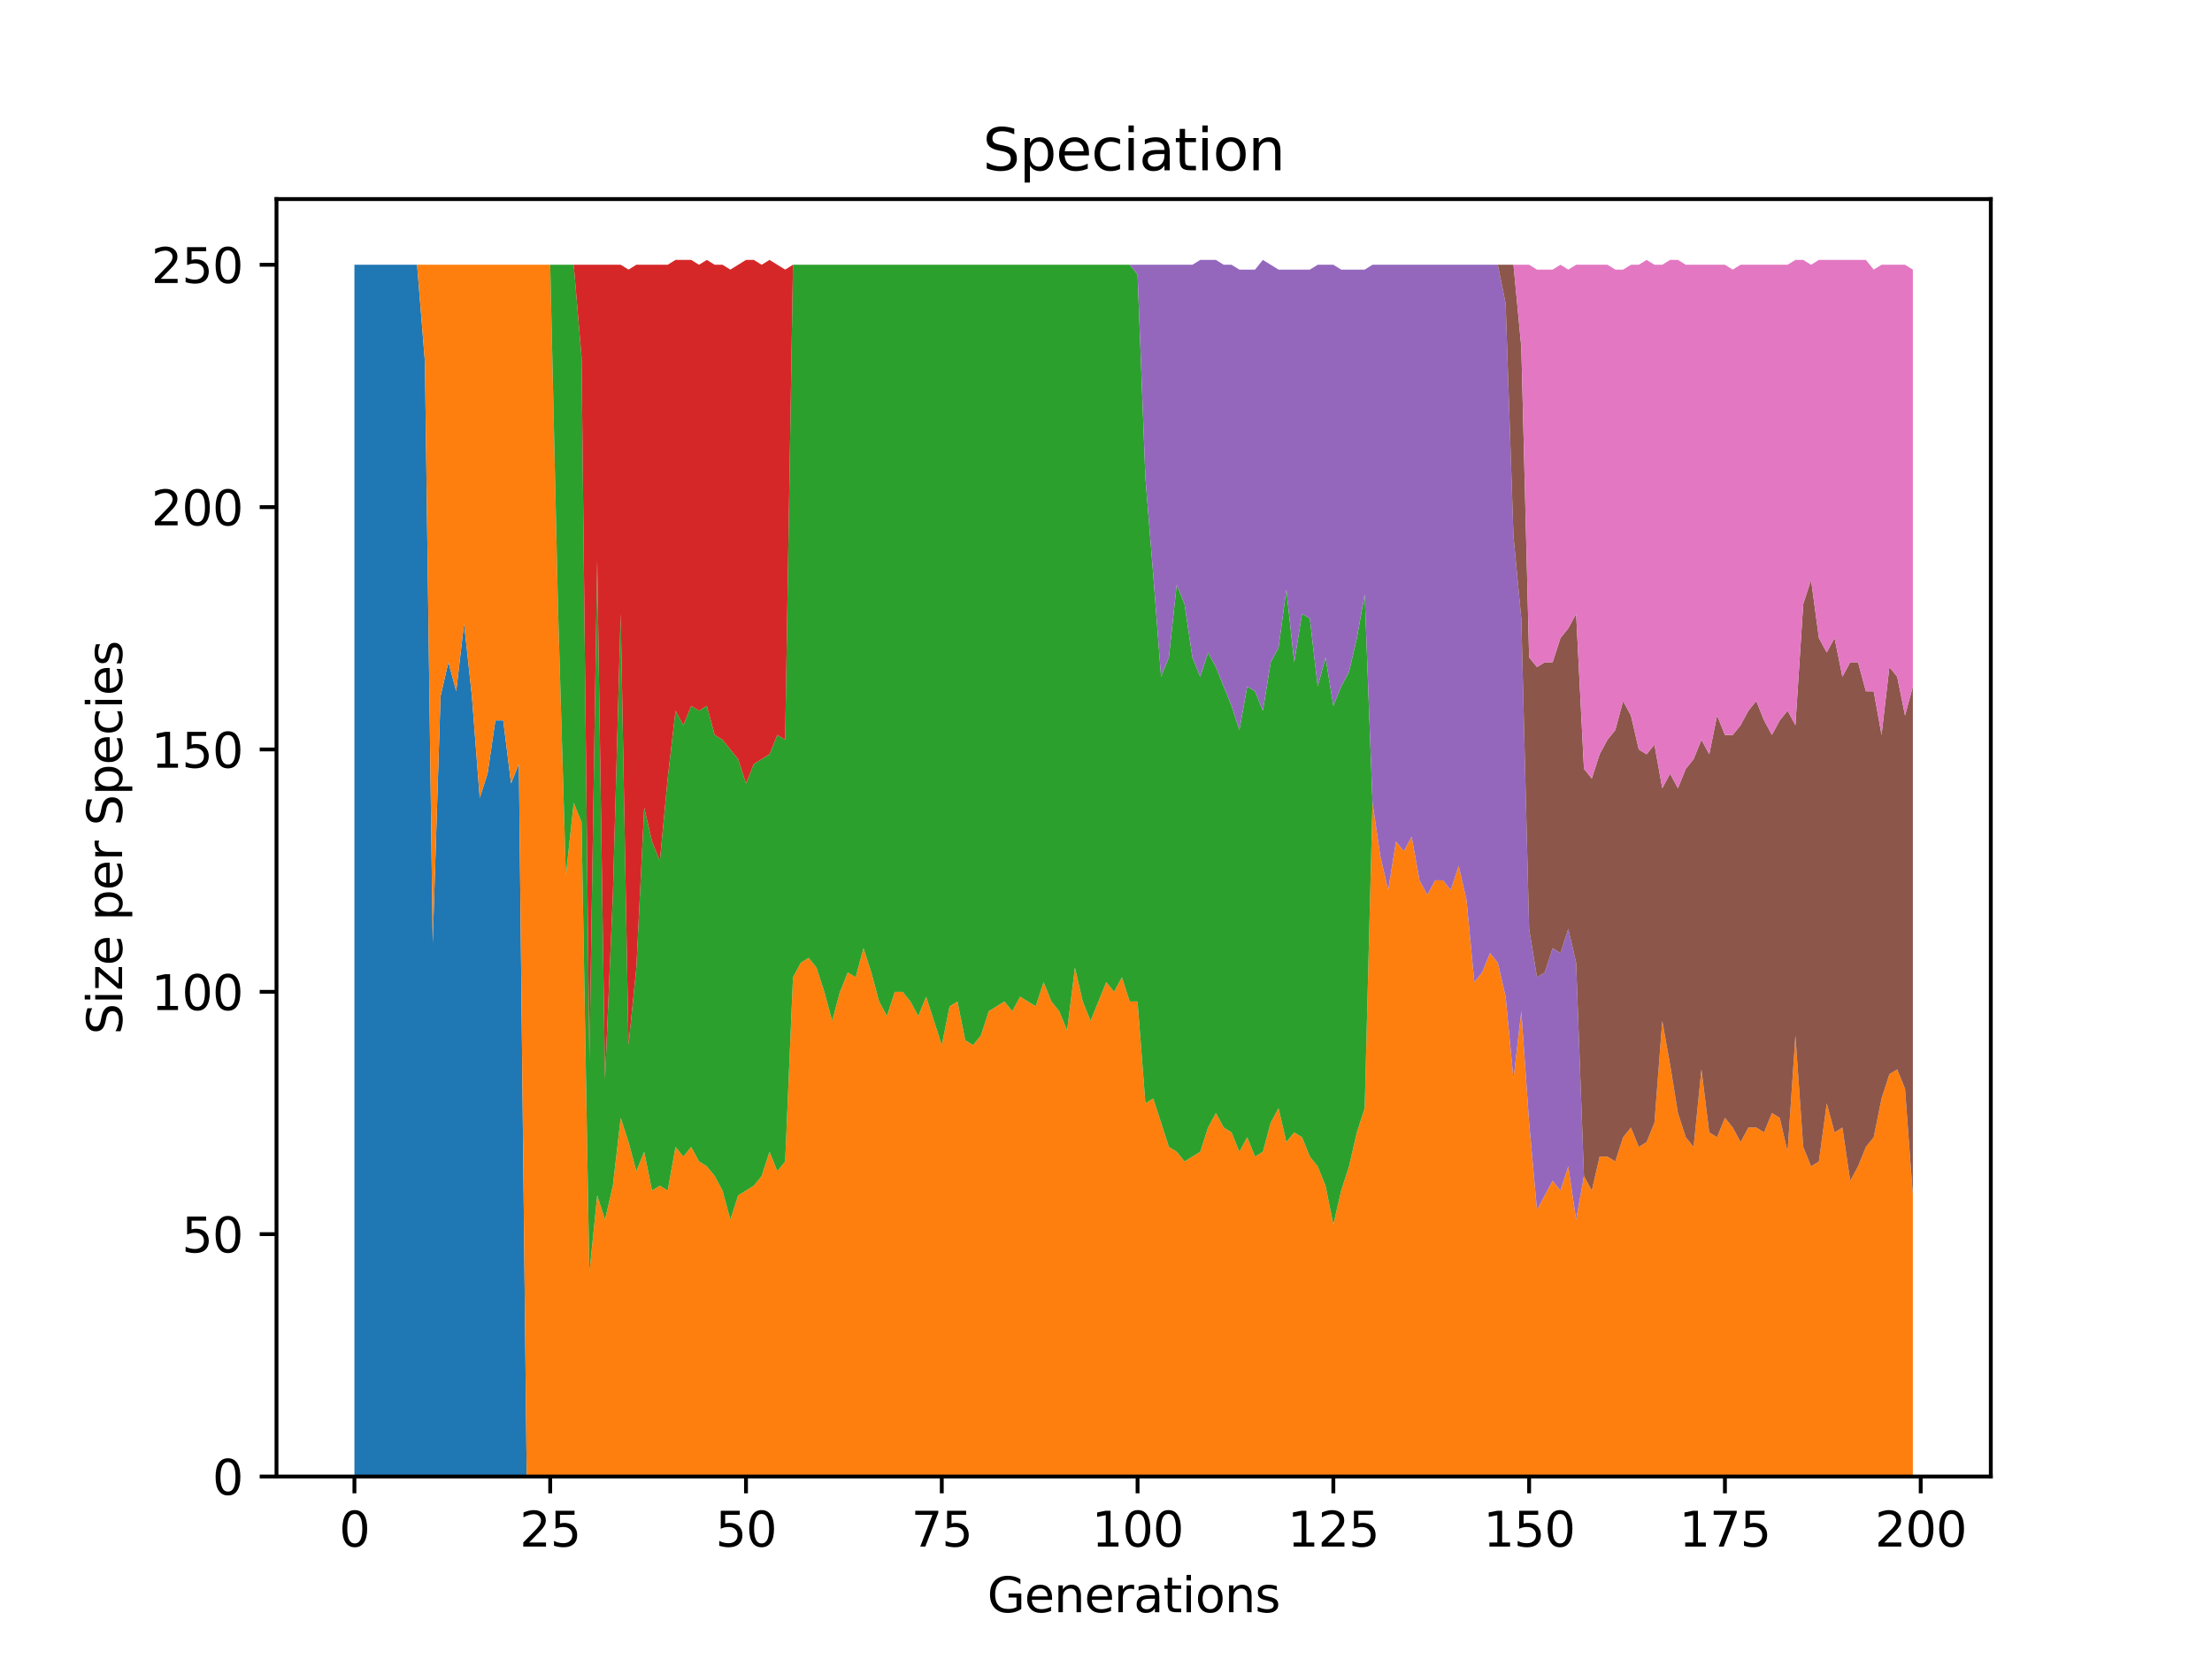 <?xml version="1.0" encoding="utf-8" standalone="no"?>
<!DOCTYPE svg PUBLIC "-//W3C//DTD SVG 1.1//EN"
  "http://www.w3.org/Graphics/SVG/1.1/DTD/svg11.dtd">
<svg height="345.6pt" version="1.1" viewBox="0 0 460.8 345.6" width="460.8pt" xmlns="http://www.w3.org/2000/svg" xmlns:xlink="http://www.w3.org/1999/xlink">
 <defs>
  <style type="text/css">*{stroke-linecap:butt;stroke-linejoin:round;}</style>
 </defs>
 <g id="figure_1">
  <g id="patch_1">
   <path d="M 0 345.6 
L 460.8 345.6 
L 460.8 0 
L 0 0 
z
" style="fill:#ffffff;"/>
  </g>
  <g id="axes_1">
   <g id="patch_2">
    <path d="M 57.6 307.584 
L 414.72 307.584 
L 414.72 41.472 
L 57.6 41.472 
z
" style="fill:#ffffff;"/>
   </g>
   <g id="PolyCollection_1">
    <path clip-path="url(#pc2a7003981)" d="M 73.833 55.154 
L 73.833 307.584 
L 75.464 307.584 
L 77.096 307.584 
L 78.727 307.584 
L 80.358 307.584 
L 81.99 307.584 
L 83.621 307.584 
L 85.253 307.584 
L 86.884 307.584 
L 88.516 307.584 
L 90.147 307.584 
L 91.778 307.584 
L 93.41 307.584 
L 95.041 307.584 
L 96.673 307.584 
L 98.304 307.584 
L 99.936 307.584 
L 101.567 307.584 
L 103.198 307.584 
L 104.83 307.584 
L 106.461 307.584 
L 108.093 307.584 
L 109.724 307.584 
L 111.356 307.584 
L 112.987 307.584 
L 114.618 307.584 
L 116.25 307.584 
L 117.881 307.584 
L 119.513 307.584 
L 121.144 307.584 
L 122.776 307.584 
L 124.407 307.584 
L 126.038 307.584 
L 127.67 307.584 
L 129.301 307.584 
L 130.933 307.584 
L 132.564 307.584 
L 134.196 307.584 
L 135.827 307.584 
L 137.458 307.584 
L 139.09 307.584 
L 140.721 307.584 
L 142.353 307.584 
L 143.984 307.584 
L 145.616 307.584 
L 147.247 307.584 
L 148.879 307.584 
L 150.51 307.584 
L 152.141 307.584 
L 153.773 307.584 
L 155.404 307.584 
L 157.036 307.584 
L 158.667 307.584 
L 160.299 307.584 
L 161.93 307.584 
L 163.561 307.584 
L 165.193 307.584 
L 166.824 307.584 
L 168.456 307.584 
L 170.087 307.584 
L 171.719 307.584 
L 173.35 307.584 
L 174.981 307.584 
L 176.613 307.584 
L 178.244 307.584 
L 179.876 307.584 
L 181.507 307.584 
L 183.139 307.584 
L 184.77 307.584 
L 186.401 307.584 
L 188.033 307.584 
L 189.664 307.584 
L 191.296 307.584 
L 192.927 307.584 
L 194.559 307.584 
L 196.19 307.584 
L 197.821 307.584 
L 199.453 307.584 
L 201.084 307.584 
L 202.716 307.584 
L 204.347 307.584 
L 205.979 307.584 
L 207.61 307.584 
L 209.241 307.584 
L 210.873 307.584 
L 212.504 307.584 
L 214.136 307.584 
L 215.767 307.584 
L 217.399 307.584 
L 219.03 307.584 
L 220.661 307.584 
L 222.293 307.584 
L 223.924 307.584 
L 225.556 307.584 
L 227.187 307.584 
L 228.819 307.584 
L 230.45 307.584 
L 232.081 307.584 
L 233.713 307.584 
L 235.344 307.584 
L 236.976 307.584 
L 238.607 307.584 
L 240.239 307.584 
L 241.87 307.584 
L 243.501 307.584 
L 245.133 307.584 
L 246.764 307.584 
L 248.396 307.584 
L 250.027 307.584 
L 251.659 307.584 
L 253.29 307.584 
L 254.921 307.584 
L 256.553 307.584 
L 258.184 307.584 
L 259.816 307.584 
L 261.447 307.584 
L 263.079 307.584 
L 264.71 307.584 
L 266.341 307.584 
L 267.973 307.584 
L 269.604 307.584 
L 271.236 307.584 
L 272.867 307.584 
L 274.499 307.584 
L 276.13 307.584 
L 277.761 307.584 
L 279.393 307.584 
L 281.024 307.584 
L 282.656 307.584 
L 284.287 307.584 
L 285.919 307.584 
L 287.55 307.584 
L 289.181 307.584 
L 290.813 307.584 
L 292.444 307.584 
L 294.076 307.584 
L 295.707 307.584 
L 297.339 307.584 
L 298.97 307.584 
L 300.601 307.584 
L 302.233 307.584 
L 303.864 307.584 
L 305.496 307.584 
L 307.127 307.584 
L 308.759 307.584 
L 310.39 307.584 
L 312.021 307.584 
L 313.653 307.584 
L 315.284 307.584 
L 316.916 307.584 
L 318.547 307.584 
L 320.179 307.584 
L 321.81 307.584 
L 323.441 307.584 
L 325.073 307.584 
L 326.704 307.584 
L 328.336 307.584 
L 329.967 307.584 
L 331.599 307.584 
L 333.23 307.584 
L 334.862 307.584 
L 336.493 307.584 
L 338.124 307.584 
L 339.756 307.584 
L 341.387 307.584 
L 343.019 307.584 
L 344.65 307.584 
L 346.282 307.584 
L 347.913 307.584 
L 349.544 307.584 
L 351.176 307.584 
L 352.807 307.584 
L 354.439 307.584 
L 356.07 307.584 
L 357.702 307.584 
L 359.333 307.584 
L 360.964 307.584 
L 362.596 307.584 
L 364.227 307.584 
L 365.859 307.584 
L 367.49 307.584 
L 369.122 307.584 
L 370.753 307.584 
L 372.384 307.584 
L 374.016 307.584 
L 375.647 307.584 
L 377.279 307.584 
L 378.91 307.584 
L 380.542 307.584 
L 382.173 307.584 
L 383.804 307.584 
L 385.436 307.584 
L 387.067 307.584 
L 388.699 307.584 
L 390.33 307.584 
L 391.962 307.584 
L 393.593 307.584 
L 395.224 307.584 
L 396.856 307.584 
L 398.487 307.584 
L 398.487 307.584 
L 398.487 307.584 
L 396.856 307.584 
L 395.224 307.584 
L 393.593 307.584 
L 391.962 307.584 
L 390.33 307.584 
L 388.699 307.584 
L 387.067 307.584 
L 385.436 307.584 
L 383.804 307.584 
L 382.173 307.584 
L 380.542 307.584 
L 378.91 307.584 
L 377.279 307.584 
L 375.647 307.584 
L 374.016 307.584 
L 372.384 307.584 
L 370.753 307.584 
L 369.122 307.584 
L 367.49 307.584 
L 365.859 307.584 
L 364.227 307.584 
L 362.596 307.584 
L 360.964 307.584 
L 359.333 307.584 
L 357.702 307.584 
L 356.07 307.584 
L 354.439 307.584 
L 352.807 307.584 
L 351.176 307.584 
L 349.544 307.584 
L 347.913 307.584 
L 346.282 307.584 
L 344.65 307.584 
L 343.019 307.584 
L 341.387 307.584 
L 339.756 307.584 
L 338.124 307.584 
L 336.493 307.584 
L 334.862 307.584 
L 333.23 307.584 
L 331.599 307.584 
L 329.967 307.584 
L 328.336 307.584 
L 326.704 307.584 
L 325.073 307.584 
L 323.441 307.584 
L 321.81 307.584 
L 320.179 307.584 
L 318.547 307.584 
L 316.916 307.584 
L 315.284 307.584 
L 313.653 307.584 
L 312.021 307.584 
L 310.39 307.584 
L 308.759 307.584 
L 307.127 307.584 
L 305.496 307.584 
L 303.864 307.584 
L 302.233 307.584 
L 300.601 307.584 
L 298.97 307.584 
L 297.339 307.584 
L 295.707 307.584 
L 294.076 307.584 
L 292.444 307.584 
L 290.813 307.584 
L 289.181 307.584 
L 287.55 307.584 
L 285.919 307.584 
L 284.287 307.584 
L 282.656 307.584 
L 281.024 307.584 
L 279.393 307.584 
L 277.761 307.584 
L 276.13 307.584 
L 274.499 307.584 
L 272.867 307.584 
L 271.236 307.584 
L 269.604 307.584 
L 267.973 307.584 
L 266.341 307.584 
L 264.71 307.584 
L 263.079 307.584 
L 261.447 307.584 
L 259.816 307.584 
L 258.184 307.584 
L 256.553 307.584 
L 254.921 307.584 
L 253.29 307.584 
L 251.659 307.584 
L 250.027 307.584 
L 248.396 307.584 
L 246.764 307.584 
L 245.133 307.584 
L 243.501 307.584 
L 241.87 307.584 
L 240.239 307.584 
L 238.607 307.584 
L 236.976 307.584 
L 235.344 307.584 
L 233.713 307.584 
L 232.081 307.584 
L 230.45 307.584 
L 228.819 307.584 
L 227.187 307.584 
L 225.556 307.584 
L 223.924 307.584 
L 222.293 307.584 
L 220.661 307.584 
L 219.03 307.584 
L 217.399 307.584 
L 215.767 307.584 
L 214.136 307.584 
L 212.504 307.584 
L 210.873 307.584 
L 209.241 307.584 
L 207.61 307.584 
L 205.979 307.584 
L 204.347 307.584 
L 202.716 307.584 
L 201.084 307.584 
L 199.453 307.584 
L 197.821 307.584 
L 196.19 307.584 
L 194.559 307.584 
L 192.927 307.584 
L 191.296 307.584 
L 189.664 307.584 
L 188.033 307.584 
L 186.401 307.584 
L 184.77 307.584 
L 183.139 307.584 
L 181.507 307.584 
L 179.876 307.584 
L 178.244 307.584 
L 176.613 307.584 
L 174.981 307.584 
L 173.35 307.584 
L 171.719 307.584 
L 170.087 307.584 
L 168.456 307.584 
L 166.824 307.584 
L 165.193 307.584 
L 163.561 307.584 
L 161.93 307.584 
L 160.299 307.584 
L 158.667 307.584 
L 157.036 307.584 
L 155.404 307.584 
L 153.773 307.584 
L 152.141 307.584 
L 150.51 307.584 
L 148.879 307.584 
L 147.247 307.584 
L 145.616 307.584 
L 143.984 307.584 
L 142.353 307.584 
L 140.721 307.584 
L 139.09 307.584 
L 137.458 307.584 
L 135.827 307.584 
L 134.196 307.584 
L 132.564 307.584 
L 130.933 307.584 
L 129.301 307.584 
L 127.67 307.584 
L 126.038 307.584 
L 124.407 307.584 
L 122.776 307.584 
L 121.144 307.584 
L 119.513 307.584 
L 117.881 307.584 
L 116.25 307.584 
L 114.618 307.584 
L 112.987 307.584 
L 111.356 307.584 
L 109.724 307.584 
L 108.093 159.155 
L 106.461 163.194 
L 104.83 150.068 
L 103.198 150.068 
L 101.567 161.174 
L 99.936 166.223 
L 98.304 145.019 
L 96.673 129.873 
L 95.041 144.009 
L 93.41 137.951 
L 91.778 145.019 
L 90.147 196.515 
L 88.516 75.348 
L 86.884 55.154 
L 85.253 55.154 
L 83.621 55.154 
L 81.99 55.154 
L 80.358 55.154 
L 78.727 55.154 
L 77.096 55.154 
L 75.464 55.154 
L 73.833 55.154 
z
" style="fill:#1f77b4;"/>
   </g>
   <g id="PolyCollection_2">
    <path clip-path="url(#pc2a7003981)" d="M 73.833 55.154 
L 73.833 55.154 
L 75.464 55.154 
L 77.096 55.154 
L 78.727 55.154 
L 80.358 55.154 
L 81.99 55.154 
L 83.621 55.154 
L 85.253 55.154 
L 86.884 55.154 
L 88.516 75.348 
L 90.147 196.515 
L 91.778 145.019 
L 93.41 137.951 
L 95.041 144.009 
L 96.673 129.873 
L 98.304 145.019 
L 99.936 166.223 
L 101.567 161.174 
L 103.198 150.068 
L 104.83 150.068 
L 106.461 163.194 
L 108.093 159.155 
L 109.724 307.584 
L 111.356 307.584 
L 112.987 307.584 
L 114.618 307.584 
L 116.25 307.584 
L 117.881 307.584 
L 119.513 307.584 
L 121.144 307.584 
L 122.776 307.584 
L 124.407 307.584 
L 126.038 307.584 
L 127.67 307.584 
L 129.301 307.584 
L 130.933 307.584 
L 132.564 307.584 
L 134.196 307.584 
L 135.827 307.584 
L 137.458 307.584 
L 139.09 307.584 
L 140.721 307.584 
L 142.353 307.584 
L 143.984 307.584 
L 145.616 307.584 
L 147.247 307.584 
L 148.879 307.584 
L 150.51 307.584 
L 152.141 307.584 
L 153.773 307.584 
L 155.404 307.584 
L 157.036 307.584 
L 158.667 307.584 
L 160.299 307.584 
L 161.93 307.584 
L 163.561 307.584 
L 165.193 307.584 
L 166.824 307.584 
L 168.456 307.584 
L 170.087 307.584 
L 171.719 307.584 
L 173.35 307.584 
L 174.981 307.584 
L 176.613 307.584 
L 178.244 307.584 
L 179.876 307.584 
L 181.507 307.584 
L 183.139 307.584 
L 184.77 307.584 
L 186.401 307.584 
L 188.033 307.584 
L 189.664 307.584 
L 191.296 307.584 
L 192.927 307.584 
L 194.559 307.584 
L 196.19 307.584 
L 197.821 307.584 
L 199.453 307.584 
L 201.084 307.584 
L 202.716 307.584 
L 204.347 307.584 
L 205.979 307.584 
L 207.61 307.584 
L 209.241 307.584 
L 210.873 307.584 
L 212.504 307.584 
L 214.136 307.584 
L 215.767 307.584 
L 217.399 307.584 
L 219.03 307.584 
L 220.661 307.584 
L 222.293 307.584 
L 223.924 307.584 
L 225.556 307.584 
L 227.187 307.584 
L 228.819 307.584 
L 230.45 307.584 
L 232.081 307.584 
L 233.713 307.584 
L 235.344 307.584 
L 236.976 307.584 
L 238.607 307.584 
L 240.239 307.584 
L 241.87 307.584 
L 243.501 307.584 
L 245.133 307.584 
L 246.764 307.584 
L 248.396 307.584 
L 250.027 307.584 
L 251.659 307.584 
L 253.29 307.584 
L 254.921 307.584 
L 256.553 307.584 
L 258.184 307.584 
L 259.816 307.584 
L 261.447 307.584 
L 263.079 307.584 
L 264.71 307.584 
L 266.341 307.584 
L 267.973 307.584 
L 269.604 307.584 
L 271.236 307.584 
L 272.867 307.584 
L 274.499 307.584 
L 276.13 307.584 
L 277.761 307.584 
L 279.393 307.584 
L 281.024 307.584 
L 282.656 307.584 
L 284.287 307.584 
L 285.919 307.584 
L 287.55 307.584 
L 289.181 307.584 
L 290.813 307.584 
L 292.444 307.584 
L 294.076 307.584 
L 295.707 307.584 
L 297.339 307.584 
L 298.97 307.584 
L 300.601 307.584 
L 302.233 307.584 
L 303.864 307.584 
L 305.496 307.584 
L 307.127 307.584 
L 308.759 307.584 
L 310.39 307.584 
L 312.021 307.584 
L 313.653 307.584 
L 315.284 307.584 
L 316.916 307.584 
L 318.547 307.584 
L 320.179 307.584 
L 321.81 307.584 
L 323.441 307.584 
L 325.073 307.584 
L 326.704 307.584 
L 328.336 307.584 
L 329.967 307.584 
L 331.599 307.584 
L 333.23 307.584 
L 334.862 307.584 
L 336.493 307.584 
L 338.124 307.584 
L 339.756 307.584 
L 341.387 307.584 
L 343.019 307.584 
L 344.65 307.584 
L 346.282 307.584 
L 347.913 307.584 
L 349.544 307.584 
L 351.176 307.584 
L 352.807 307.584 
L 354.439 307.584 
L 356.07 307.584 
L 357.702 307.584 
L 359.333 307.584 
L 360.964 307.584 
L 362.596 307.584 
L 364.227 307.584 
L 365.859 307.584 
L 367.49 307.584 
L 369.122 307.584 
L 370.753 307.584 
L 372.384 307.584 
L 374.016 307.584 
L 375.647 307.584 
L 377.279 307.584 
L 378.91 307.584 
L 380.542 307.584 
L 382.173 307.584 
L 383.804 307.584 
L 385.436 307.584 
L 387.067 307.584 
L 388.699 307.584 
L 390.33 307.584 
L 391.962 307.584 
L 393.593 307.584 
L 395.224 307.584 
L 396.856 307.584 
L 398.487 307.584 
L 398.487 249.02 
L 398.487 249.02 
L 396.856 226.806 
L 395.224 222.767 
L 393.593 223.777 
L 391.962 228.826 
L 390.33 236.904 
L 388.699 238.923 
L 387.067 242.962 
L 385.436 245.991 
L 383.804 234.884 
L 382.173 235.894 
L 380.542 229.835 
L 378.91 241.952 
L 377.279 242.962 
L 375.647 238.923 
L 374.016 215.699 
L 372.384 239.933 
L 370.753 232.865 
L 369.122 231.855 
L 367.49 235.894 
L 365.859 234.884 
L 364.227 234.884 
L 362.596 237.913 
L 360.964 234.884 
L 359.333 232.865 
L 357.702 236.904 
L 356.07 235.894 
L 354.439 222.767 
L 352.807 238.923 
L 351.176 236.904 
L 349.544 231.855 
L 347.913 221.758 
L 346.282 212.67 
L 344.65 233.874 
L 343.019 237.913 
L 341.387 238.923 
L 339.756 234.884 
L 338.124 236.904 
L 336.493 241.952 
L 334.862 240.942 
L 333.23 240.942 
L 331.599 248.01 
L 329.967 244.981 
L 328.336 254.069 
L 326.704 242.962 
L 325.073 248.01 
L 323.441 245.991 
L 321.81 249.02 
L 320.179 252.049 
L 318.547 233.874 
L 316.916 210.651 
L 315.284 224.787 
L 313.653 207.622 
L 312.021 200.554 
L 310.39 198.534 
L 308.759 202.573 
L 307.127 204.592 
L 305.496 187.427 
L 303.864 180.359 
L 302.233 185.408 
L 300.601 183.388 
L 298.97 183.388 
L 297.339 186.417 
L 295.707 183.388 
L 294.076 174.301 
L 292.444 177.33 
L 290.813 175.311 
L 289.181 185.408 
L 287.55 178.34 
L 285.919 167.233 
L 284.287 230.845 
L 282.656 235.894 
L 281.024 242.962 
L 279.393 248.01 
L 277.761 255.079 
L 276.13 247.001 
L 274.499 242.962 
L 272.867 240.942 
L 271.236 236.904 
L 269.604 235.894 
L 267.973 237.913 
L 266.341 230.845 
L 264.71 233.874 
L 263.079 239.933 
L 261.447 240.942 
L 259.816 236.904 
L 258.184 239.933 
L 256.553 235.894 
L 254.921 234.884 
L 253.29 231.855 
L 251.659 234.884 
L 250.027 239.933 
L 248.396 240.942 
L 246.764 241.952 
L 245.133 239.933 
L 243.501 238.923 
L 241.87 233.874 
L 240.239 228.826 
L 238.607 229.835 
L 236.976 208.631 
L 235.344 208.631 
L 233.713 203.583 
L 232.081 206.612 
L 230.45 204.592 
L 228.819 208.631 
L 227.187 212.67 
L 225.556 208.631 
L 223.924 201.563 
L 222.293 214.69 
L 220.661 210.651 
L 219.03 208.631 
L 217.399 204.592 
L 215.767 209.641 
L 214.136 208.631 
L 212.504 207.622 
L 210.873 210.651 
L 209.241 208.631 
L 207.61 209.641 
L 205.979 210.651 
L 204.347 215.699 
L 202.716 217.719 
L 201.084 216.709 
L 199.453 208.631 
L 197.821 209.641 
L 196.19 217.719 
L 194.559 212.67 
L 192.927 207.622 
L 191.296 211.66 
L 189.664 208.631 
L 188.033 206.612 
L 186.401 206.612 
L 184.77 211.66 
L 183.139 208.631 
L 181.507 202.573 
L 179.876 197.524 
L 178.244 203.583 
L 176.613 202.573 
L 174.981 206.612 
L 173.35 212.67 
L 171.719 206.612 
L 170.087 201.563 
L 168.456 199.544 
L 166.824 200.554 
L 165.193 203.583 
L 163.561 241.952 
L 161.93 243.972 
L 160.299 239.933 
L 158.667 244.981 
L 157.036 247.001 
L 155.404 248.01 
L 153.773 249.02 
L 152.141 254.069 
L 150.51 248.01 
L 148.879 244.981 
L 147.247 242.962 
L 145.616 241.952 
L 143.984 238.923 
L 142.353 240.942 
L 140.721 238.923 
L 139.09 248.01 
L 137.458 247.001 
L 135.827 248.01 
L 134.196 239.933 
L 132.564 243.972 
L 130.933 237.913 
L 129.301 232.865 
L 127.67 247.001 
L 126.038 254.069 
L 124.407 249.02 
L 122.776 265.176 
L 121.144 171.272 
L 119.513 167.233 
L 117.881 182.379 
L 116.25 126.844 
L 114.618 55.154 
L 112.987 55.154 
L 111.356 55.154 
L 109.724 55.154 
L 108.093 55.154 
L 106.461 55.154 
L 104.83 55.154 
L 103.198 55.154 
L 101.567 55.154 
L 99.936 55.154 
L 98.304 55.154 
L 96.673 55.154 
L 95.041 55.154 
L 93.41 55.154 
L 91.778 55.154 
L 90.147 55.154 
L 88.516 55.154 
L 86.884 55.154 
L 85.253 55.154 
L 83.621 55.154 
L 81.99 55.154 
L 80.358 55.154 
L 78.727 55.154 
L 77.096 55.154 
L 75.464 55.154 
L 73.833 55.154 
z
" style="fill:#ff7f0e;"/>
   </g>
   <g id="PolyCollection_3">
    <path clip-path="url(#pc2a7003981)" d="M 73.833 55.154 
L 73.833 55.154 
L 75.464 55.154 
L 77.096 55.154 
L 78.727 55.154 
L 80.358 55.154 
L 81.99 55.154 
L 83.621 55.154 
L 85.253 55.154 
L 86.884 55.154 
L 88.516 55.154 
L 90.147 55.154 
L 91.778 55.154 
L 93.41 55.154 
L 95.041 55.154 
L 96.673 55.154 
L 98.304 55.154 
L 99.936 55.154 
L 101.567 55.154 
L 103.198 55.154 
L 104.83 55.154 
L 106.461 55.154 
L 108.093 55.154 
L 109.724 55.154 
L 111.356 55.154 
L 112.987 55.154 
L 114.618 55.154 
L 116.25 126.844 
L 117.881 182.379 
L 119.513 167.233 
L 121.144 171.272 
L 122.776 265.176 
L 124.407 249.02 
L 126.038 254.069 
L 127.67 247.001 
L 129.301 232.865 
L 130.933 237.913 
L 132.564 243.972 
L 134.196 239.933 
L 135.827 248.01 
L 137.458 247.001 
L 139.09 248.01 
L 140.721 238.923 
L 142.353 240.942 
L 143.984 238.923 
L 145.616 241.952 
L 147.247 242.962 
L 148.879 244.981 
L 150.51 248.01 
L 152.141 254.069 
L 153.773 249.02 
L 155.404 248.01 
L 157.036 247.001 
L 158.667 244.981 
L 160.299 239.933 
L 161.93 243.972 
L 163.561 241.952 
L 165.193 203.583 
L 166.824 200.554 
L 168.456 199.544 
L 170.087 201.563 
L 171.719 206.612 
L 173.35 212.67 
L 174.981 206.612 
L 176.613 202.573 
L 178.244 203.583 
L 179.876 197.524 
L 181.507 202.573 
L 183.139 208.631 
L 184.77 211.66 
L 186.401 206.612 
L 188.033 206.612 
L 189.664 208.631 
L 191.296 211.66 
L 192.927 207.622 
L 194.559 212.67 
L 196.19 217.719 
L 197.821 209.641 
L 199.453 208.631 
L 201.084 216.709 
L 202.716 217.719 
L 204.347 215.699 
L 205.979 210.651 
L 207.61 209.641 
L 209.241 208.631 
L 210.873 210.651 
L 212.504 207.622 
L 214.136 208.631 
L 215.767 209.641 
L 217.399 204.592 
L 219.03 208.631 
L 220.661 210.651 
L 222.293 214.69 
L 223.924 201.563 
L 225.556 208.631 
L 227.187 212.67 
L 228.819 208.631 
L 230.45 204.592 
L 232.081 206.612 
L 233.713 203.583 
L 235.344 208.631 
L 236.976 208.631 
L 238.607 229.835 
L 240.239 228.826 
L 241.87 233.874 
L 243.501 238.923 
L 245.133 239.933 
L 246.764 241.952 
L 248.396 240.942 
L 250.027 239.933 
L 251.659 234.884 
L 253.29 231.855 
L 254.921 234.884 
L 256.553 235.894 
L 258.184 239.933 
L 259.816 236.904 
L 261.447 240.942 
L 263.079 239.933 
L 264.71 233.874 
L 266.341 230.845 
L 267.973 237.913 
L 269.604 235.894 
L 271.236 236.904 
L 272.867 240.942 
L 274.499 242.962 
L 276.13 247.001 
L 277.761 255.079 
L 279.393 248.01 
L 281.024 242.962 
L 282.656 235.894 
L 284.287 230.845 
L 285.919 167.233 
L 287.55 178.34 
L 289.181 185.408 
L 290.813 175.311 
L 292.444 177.33 
L 294.076 174.301 
L 295.707 183.388 
L 297.339 186.417 
L 298.97 183.388 
L 300.601 183.388 
L 302.233 185.408 
L 303.864 180.359 
L 305.496 187.427 
L 307.127 204.592 
L 308.759 202.573 
L 310.39 198.534 
L 312.021 200.554 
L 313.653 207.622 
L 315.284 224.787 
L 316.916 210.651 
L 318.547 233.874 
L 320.179 252.049 
L 321.81 249.02 
L 323.441 245.991 
L 325.073 248.01 
L 326.704 242.962 
L 328.336 254.069 
L 329.967 244.981 
L 331.599 248.01 
L 333.23 240.942 
L 334.862 240.942 
L 336.493 241.952 
L 338.124 236.904 
L 339.756 234.884 
L 341.387 238.923 
L 343.019 237.913 
L 344.65 233.874 
L 346.282 212.67 
L 347.913 221.758 
L 349.544 231.855 
L 351.176 236.904 
L 352.807 238.923 
L 354.439 222.767 
L 356.07 235.894 
L 357.702 236.904 
L 359.333 232.865 
L 360.964 234.884 
L 362.596 237.913 
L 364.227 234.884 
L 365.859 234.884 
L 367.49 235.894 
L 369.122 231.855 
L 370.753 232.865 
L 372.384 239.933 
L 374.016 215.699 
L 375.647 238.923 
L 377.279 242.962 
L 378.91 241.952 
L 380.542 229.835 
L 382.173 235.894 
L 383.804 234.884 
L 385.436 245.991 
L 387.067 242.962 
L 388.699 238.923 
L 390.33 236.904 
L 391.962 228.826 
L 393.593 223.777 
L 395.224 222.767 
L 396.856 226.806 
L 398.487 249.02 
L 398.487 249.02 
L 398.487 249.02 
L 396.856 226.806 
L 395.224 222.767 
L 393.593 223.777 
L 391.962 228.826 
L 390.33 236.904 
L 388.699 238.923 
L 387.067 242.962 
L 385.436 245.991 
L 383.804 234.884 
L 382.173 235.894 
L 380.542 229.835 
L 378.91 241.952 
L 377.279 242.962 
L 375.647 238.923 
L 374.016 215.699 
L 372.384 239.933 
L 370.753 232.865 
L 369.122 231.855 
L 367.49 235.894 
L 365.859 234.884 
L 364.227 234.884 
L 362.596 237.913 
L 360.964 234.884 
L 359.333 232.865 
L 357.702 236.904 
L 356.07 235.894 
L 354.439 222.767 
L 352.807 238.923 
L 351.176 236.904 
L 349.544 231.855 
L 347.913 221.758 
L 346.282 212.67 
L 344.65 233.874 
L 343.019 237.913 
L 341.387 238.923 
L 339.756 234.884 
L 338.124 236.904 
L 336.493 241.952 
L 334.862 240.942 
L 333.23 240.942 
L 331.599 248.01 
L 329.967 244.981 
L 328.336 254.069 
L 326.704 242.962 
L 325.073 248.01 
L 323.441 245.991 
L 321.81 249.02 
L 320.179 252.049 
L 318.547 233.874 
L 316.916 210.651 
L 315.284 224.787 
L 313.653 207.622 
L 312.021 200.554 
L 310.39 198.534 
L 308.759 202.573 
L 307.127 204.592 
L 305.496 187.427 
L 303.864 180.359 
L 302.233 185.408 
L 300.601 183.388 
L 298.97 183.388 
L 297.339 186.417 
L 295.707 183.388 
L 294.076 174.301 
L 292.444 177.33 
L 290.813 175.311 
L 289.181 185.408 
L 287.55 178.34 
L 285.919 167.233 
L 284.287 123.815 
L 282.656 132.902 
L 281.024 139.97 
L 279.393 142.999 
L 277.761 147.038 
L 276.13 136.941 
L 274.499 142.999 
L 272.867 128.863 
L 271.236 127.854 
L 269.604 137.951 
L 267.973 122.805 
L 266.341 134.922 
L 264.71 137.951 
L 263.079 148.048 
L 261.447 144.009 
L 259.816 142.999 
L 258.184 152.087 
L 256.553 147.038 
L 254.921 142.999 
L 253.29 138.961 
L 251.659 135.931 
L 250.027 140.98 
L 248.396 136.941 
L 246.764 125.834 
L 245.133 121.795 
L 243.501 136.941 
L 241.87 140.98 
L 240.239 119.776 
L 238.607 99.581 
L 236.976 57.173 
L 235.344 55.154 
L 233.713 55.154 
L 232.081 55.154 
L 230.45 55.154 
L 228.819 55.154 
L 227.187 55.154 
L 225.556 55.154 
L 223.924 55.154 
L 222.293 55.154 
L 220.661 55.154 
L 219.03 55.154 
L 217.399 55.154 
L 215.767 55.154 
L 214.136 55.154 
L 212.504 55.154 
L 210.873 55.154 
L 209.241 55.154 
L 207.61 55.154 
L 205.979 55.154 
L 204.347 55.154 
L 202.716 55.154 
L 201.084 55.154 
L 199.453 55.154 
L 197.821 55.154 
L 196.19 55.154 
L 194.559 55.154 
L 192.927 55.154 
L 191.296 55.154 
L 189.664 55.154 
L 188.033 55.154 
L 186.401 55.154 
L 184.77 55.154 
L 183.139 55.154 
L 181.507 55.154 
L 179.876 55.154 
L 178.244 55.154 
L 176.613 55.154 
L 174.981 55.154 
L 173.35 55.154 
L 171.719 55.154 
L 170.087 55.154 
L 168.456 55.154 
L 166.824 55.154 
L 165.193 55.154 
L 163.561 154.106 
L 161.93 153.097 
L 160.299 157.136 
L 158.667 158.145 
L 157.036 159.155 
L 155.404 163.194 
L 153.773 158.145 
L 152.141 156.126 
L 150.51 154.106 
L 148.879 153.097 
L 147.247 147.038 
L 145.616 148.048 
L 143.984 147.038 
L 142.353 151.077 
L 140.721 148.048 
L 139.09 162.184 
L 137.458 179.349 
L 135.827 175.311 
L 134.196 168.242 
L 132.564 201.563 
L 130.933 217.719 
L 129.301 127.854 
L 127.67 186.417 
L 126.038 224.787 
L 124.407 116.747 
L 122.776 220.748 
L 121.144 74.338 
L 119.513 55.154 
L 117.881 55.154 
L 116.25 55.154 
L 114.618 55.154 
L 112.987 55.154 
L 111.356 55.154 
L 109.724 55.154 
L 108.093 55.154 
L 106.461 55.154 
L 104.83 55.154 
L 103.198 55.154 
L 101.567 55.154 
L 99.936 55.154 
L 98.304 55.154 
L 96.673 55.154 
L 95.041 55.154 
L 93.41 55.154 
L 91.778 55.154 
L 90.147 55.154 
L 88.516 55.154 
L 86.884 55.154 
L 85.253 55.154 
L 83.621 55.154 
L 81.99 55.154 
L 80.358 55.154 
L 78.727 55.154 
L 77.096 55.154 
L 75.464 55.154 
L 73.833 55.154 
z
" style="fill:#2ca02c;"/>
   </g>
   <g id="PolyCollection_4">
    <path clip-path="url(#pc2a7003981)" d="M 73.833 55.154 
L 73.833 55.154 
L 75.464 55.154 
L 77.096 55.154 
L 78.727 55.154 
L 80.358 55.154 
L 81.99 55.154 
L 83.621 55.154 
L 85.253 55.154 
L 86.884 55.154 
L 88.516 55.154 
L 90.147 55.154 
L 91.778 55.154 
L 93.41 55.154 
L 95.041 55.154 
L 96.673 55.154 
L 98.304 55.154 
L 99.936 55.154 
L 101.567 55.154 
L 103.198 55.154 
L 104.83 55.154 
L 106.461 55.154 
L 108.093 55.154 
L 109.724 55.154 
L 111.356 55.154 
L 112.987 55.154 
L 114.618 55.154 
L 116.25 55.154 
L 117.881 55.154 
L 119.513 55.154 
L 121.144 74.338 
L 122.776 220.748 
L 124.407 116.747 
L 126.038 224.787 
L 127.67 186.417 
L 129.301 127.854 
L 130.933 217.719 
L 132.564 201.563 
L 134.196 168.242 
L 135.827 175.311 
L 137.458 179.349 
L 139.09 162.184 
L 140.721 148.048 
L 142.353 151.077 
L 143.984 147.038 
L 145.616 148.048 
L 147.247 147.038 
L 148.879 153.097 
L 150.51 154.106 
L 152.141 156.126 
L 153.773 158.145 
L 155.404 163.194 
L 157.036 159.155 
L 158.667 158.145 
L 160.299 157.136 
L 161.93 153.097 
L 163.561 154.106 
L 165.193 55.154 
L 166.824 55.154 
L 168.456 55.154 
L 170.087 55.154 
L 171.719 55.154 
L 173.35 55.154 
L 174.981 55.154 
L 176.613 55.154 
L 178.244 55.154 
L 179.876 55.154 
L 181.507 55.154 
L 183.139 55.154 
L 184.77 55.154 
L 186.401 55.154 
L 188.033 55.154 
L 189.664 55.154 
L 191.296 55.154 
L 192.927 55.154 
L 194.559 55.154 
L 196.19 55.154 
L 197.821 55.154 
L 199.453 55.154 
L 201.084 55.154 
L 202.716 55.154 
L 204.347 55.154 
L 205.979 55.154 
L 207.61 55.154 
L 209.241 55.154 
L 210.873 55.154 
L 212.504 55.154 
L 214.136 55.154 
L 215.767 55.154 
L 217.399 55.154 
L 219.03 55.154 
L 220.661 55.154 
L 222.293 55.154 
L 223.924 55.154 
L 225.556 55.154 
L 227.187 55.154 
L 228.819 55.154 
L 230.45 55.154 
L 232.081 55.154 
L 233.713 55.154 
L 235.344 55.154 
L 236.976 57.173 
L 238.607 99.581 
L 240.239 119.776 
L 241.87 140.98 
L 243.501 136.941 
L 245.133 121.795 
L 246.764 125.834 
L 248.396 136.941 
L 250.027 140.98 
L 251.659 135.931 
L 253.29 138.961 
L 254.921 142.999 
L 256.553 147.038 
L 258.184 152.087 
L 259.816 142.999 
L 261.447 144.009 
L 263.079 148.048 
L 264.71 137.951 
L 266.341 134.922 
L 267.973 122.805 
L 269.604 137.951 
L 271.236 127.854 
L 272.867 128.863 
L 274.499 142.999 
L 276.13 136.941 
L 277.761 147.038 
L 279.393 142.999 
L 281.024 139.97 
L 282.656 132.902 
L 284.287 123.815 
L 285.919 167.233 
L 287.55 178.34 
L 289.181 185.408 
L 290.813 175.311 
L 292.444 177.33 
L 294.076 174.301 
L 295.707 183.388 
L 297.339 186.417 
L 298.97 183.388 
L 300.601 183.388 
L 302.233 185.408 
L 303.864 180.359 
L 305.496 187.427 
L 307.127 204.592 
L 308.759 202.573 
L 310.39 198.534 
L 312.021 200.554 
L 313.653 207.622 
L 315.284 224.787 
L 316.916 210.651 
L 318.547 233.874 
L 320.179 252.049 
L 321.81 249.02 
L 323.441 245.991 
L 325.073 248.01 
L 326.704 242.962 
L 328.336 254.069 
L 329.967 244.981 
L 331.599 248.01 
L 333.23 240.942 
L 334.862 240.942 
L 336.493 241.952 
L 338.124 236.904 
L 339.756 234.884 
L 341.387 238.923 
L 343.019 237.913 
L 344.65 233.874 
L 346.282 212.67 
L 347.913 221.758 
L 349.544 231.855 
L 351.176 236.904 
L 352.807 238.923 
L 354.439 222.767 
L 356.07 235.894 
L 357.702 236.904 
L 359.333 232.865 
L 360.964 234.884 
L 362.596 237.913 
L 364.227 234.884 
L 365.859 234.884 
L 367.49 235.894 
L 369.122 231.855 
L 370.753 232.865 
L 372.384 239.933 
L 374.016 215.699 
L 375.647 238.923 
L 377.279 242.962 
L 378.91 241.952 
L 380.542 229.835 
L 382.173 235.894 
L 383.804 234.884 
L 385.436 245.991 
L 387.067 242.962 
L 388.699 238.923 
L 390.33 236.904 
L 391.962 228.826 
L 393.593 223.777 
L 395.224 222.767 
L 396.856 226.806 
L 398.487 249.02 
L 398.487 249.02 
L 398.487 249.02 
L 396.856 226.806 
L 395.224 222.767 
L 393.593 223.777 
L 391.962 228.826 
L 390.33 236.904 
L 388.699 238.923 
L 387.067 242.962 
L 385.436 245.991 
L 383.804 234.884 
L 382.173 235.894 
L 380.542 229.835 
L 378.91 241.952 
L 377.279 242.962 
L 375.647 238.923 
L 374.016 215.699 
L 372.384 239.933 
L 370.753 232.865 
L 369.122 231.855 
L 367.49 235.894 
L 365.859 234.884 
L 364.227 234.884 
L 362.596 237.913 
L 360.964 234.884 
L 359.333 232.865 
L 357.702 236.904 
L 356.07 235.894 
L 354.439 222.767 
L 352.807 238.923 
L 351.176 236.904 
L 349.544 231.855 
L 347.913 221.758 
L 346.282 212.67 
L 344.65 233.874 
L 343.019 237.913 
L 341.387 238.923 
L 339.756 234.884 
L 338.124 236.904 
L 336.493 241.952 
L 334.862 240.942 
L 333.23 240.942 
L 331.599 248.01 
L 329.967 244.981 
L 328.336 254.069 
L 326.704 242.962 
L 325.073 248.01 
L 323.441 245.991 
L 321.81 249.02 
L 320.179 252.049 
L 318.547 233.874 
L 316.916 210.651 
L 315.284 224.787 
L 313.653 207.622 
L 312.021 200.554 
L 310.39 198.534 
L 308.759 202.573 
L 307.127 204.592 
L 305.496 187.427 
L 303.864 180.359 
L 302.233 185.408 
L 300.601 183.388 
L 298.97 183.388 
L 297.339 186.417 
L 295.707 183.388 
L 294.076 174.301 
L 292.444 177.33 
L 290.813 175.311 
L 289.181 185.408 
L 287.55 178.34 
L 285.919 167.233 
L 284.287 123.815 
L 282.656 132.902 
L 281.024 139.97 
L 279.393 142.999 
L 277.761 147.038 
L 276.13 136.941 
L 274.499 142.999 
L 272.867 128.863 
L 271.236 127.854 
L 269.604 137.951 
L 267.973 122.805 
L 266.341 134.922 
L 264.71 137.951 
L 263.079 148.048 
L 261.447 144.009 
L 259.816 142.999 
L 258.184 152.087 
L 256.553 147.038 
L 254.921 142.999 
L 253.29 138.961 
L 251.659 135.931 
L 250.027 140.98 
L 248.396 136.941 
L 246.764 125.834 
L 245.133 121.795 
L 243.501 136.941 
L 241.87 140.98 
L 240.239 119.776 
L 238.607 99.581 
L 236.976 57.173 
L 235.344 55.154 
L 233.713 55.154 
L 232.081 55.154 
L 230.45 55.154 
L 228.819 55.154 
L 227.187 55.154 
L 225.556 55.154 
L 223.924 55.154 
L 222.293 55.154 
L 220.661 55.154 
L 219.03 55.154 
L 217.399 55.154 
L 215.767 55.154 
L 214.136 55.154 
L 212.504 55.154 
L 210.873 55.154 
L 209.241 55.154 
L 207.61 55.154 
L 205.979 55.154 
L 204.347 55.154 
L 202.716 55.154 
L 201.084 55.154 
L 199.453 55.154 
L 197.821 55.154 
L 196.19 55.154 
L 194.559 55.154 
L 192.927 55.154 
L 191.296 55.154 
L 189.664 55.154 
L 188.033 55.154 
L 186.401 55.154 
L 184.77 55.154 
L 183.139 55.154 
L 181.507 55.154 
L 179.876 55.154 
L 178.244 55.154 
L 176.613 55.154 
L 174.981 55.154 
L 173.35 55.154 
L 171.719 55.154 
L 170.087 55.154 
L 168.456 55.154 
L 166.824 55.154 
L 165.193 55.154 
L 163.561 56.163 
L 161.93 55.154 
L 160.299 54.144 
L 158.667 55.154 
L 157.036 54.144 
L 155.404 54.144 
L 153.773 55.154 
L 152.141 56.163 
L 150.51 55.154 
L 148.879 55.154 
L 147.247 54.144 
L 145.616 55.154 
L 143.984 54.144 
L 142.353 54.144 
L 140.721 54.144 
L 139.09 55.154 
L 137.458 55.154 
L 135.827 55.154 
L 134.196 55.154 
L 132.564 55.154 
L 130.933 56.163 
L 129.301 55.154 
L 127.67 55.154 
L 126.038 55.154 
L 124.407 55.154 
L 122.776 55.154 
L 121.144 55.154 
L 119.513 55.154 
L 117.881 55.154 
L 116.25 55.154 
L 114.618 55.154 
L 112.987 55.154 
L 111.356 55.154 
L 109.724 55.154 
L 108.093 55.154 
L 106.461 55.154 
L 104.83 55.154 
L 103.198 55.154 
L 101.567 55.154 
L 99.936 55.154 
L 98.304 55.154 
L 96.673 55.154 
L 95.041 55.154 
L 93.41 55.154 
L 91.778 55.154 
L 90.147 55.154 
L 88.516 55.154 
L 86.884 55.154 
L 85.253 55.154 
L 83.621 55.154 
L 81.99 55.154 
L 80.358 55.154 
L 78.727 55.154 
L 77.096 55.154 
L 75.464 55.154 
L 73.833 55.154 
z
" style="fill:#d62728;"/>
   </g>
   <g id="PolyCollection_5">
    <path clip-path="url(#pc2a7003981)" d="M 73.833 55.154 
L 73.833 55.154 
L 75.464 55.154 
L 77.096 55.154 
L 78.727 55.154 
L 80.358 55.154 
L 81.99 55.154 
L 83.621 55.154 
L 85.253 55.154 
L 86.884 55.154 
L 88.516 55.154 
L 90.147 55.154 
L 91.778 55.154 
L 93.41 55.154 
L 95.041 55.154 
L 96.673 55.154 
L 98.304 55.154 
L 99.936 55.154 
L 101.567 55.154 
L 103.198 55.154 
L 104.83 55.154 
L 106.461 55.154 
L 108.093 55.154 
L 109.724 55.154 
L 111.356 55.154 
L 112.987 55.154 
L 114.618 55.154 
L 116.25 55.154 
L 117.881 55.154 
L 119.513 55.154 
L 121.144 55.154 
L 122.776 55.154 
L 124.407 55.154 
L 126.038 55.154 
L 127.67 55.154 
L 129.301 55.154 
L 130.933 56.163 
L 132.564 55.154 
L 134.196 55.154 
L 135.827 55.154 
L 137.458 55.154 
L 139.09 55.154 
L 140.721 54.144 
L 142.353 54.144 
L 143.984 54.144 
L 145.616 55.154 
L 147.247 54.144 
L 148.879 55.154 
L 150.51 55.154 
L 152.141 56.163 
L 153.773 55.154 
L 155.404 54.144 
L 157.036 54.144 
L 158.667 55.154 
L 160.299 54.144 
L 161.93 55.154 
L 163.561 56.163 
L 165.193 55.154 
L 166.824 55.154 
L 168.456 55.154 
L 170.087 55.154 
L 171.719 55.154 
L 173.35 55.154 
L 174.981 55.154 
L 176.613 55.154 
L 178.244 55.154 
L 179.876 55.154 
L 181.507 55.154 
L 183.139 55.154 
L 184.77 55.154 
L 186.401 55.154 
L 188.033 55.154 
L 189.664 55.154 
L 191.296 55.154 
L 192.927 55.154 
L 194.559 55.154 
L 196.19 55.154 
L 197.821 55.154 
L 199.453 55.154 
L 201.084 55.154 
L 202.716 55.154 
L 204.347 55.154 
L 205.979 55.154 
L 207.61 55.154 
L 209.241 55.154 
L 210.873 55.154 
L 212.504 55.154 
L 214.136 55.154 
L 215.767 55.154 
L 217.399 55.154 
L 219.03 55.154 
L 220.661 55.154 
L 222.293 55.154 
L 223.924 55.154 
L 225.556 55.154 
L 227.187 55.154 
L 228.819 55.154 
L 230.45 55.154 
L 232.081 55.154 
L 233.713 55.154 
L 235.344 55.154 
L 236.976 57.173 
L 238.607 99.581 
L 240.239 119.776 
L 241.87 140.98 
L 243.501 136.941 
L 245.133 121.795 
L 246.764 125.834 
L 248.396 136.941 
L 250.027 140.98 
L 251.659 135.931 
L 253.29 138.961 
L 254.921 142.999 
L 256.553 147.038 
L 258.184 152.087 
L 259.816 142.999 
L 261.447 144.009 
L 263.079 148.048 
L 264.71 137.951 
L 266.341 134.922 
L 267.973 122.805 
L 269.604 137.951 
L 271.236 127.854 
L 272.867 128.863 
L 274.499 142.999 
L 276.13 136.941 
L 277.761 147.038 
L 279.393 142.999 
L 281.024 139.97 
L 282.656 132.902 
L 284.287 123.815 
L 285.919 167.233 
L 287.55 178.34 
L 289.181 185.408 
L 290.813 175.311 
L 292.444 177.33 
L 294.076 174.301 
L 295.707 183.388 
L 297.339 186.417 
L 298.97 183.388 
L 300.601 183.388 
L 302.233 185.408 
L 303.864 180.359 
L 305.496 187.427 
L 307.127 204.592 
L 308.759 202.573 
L 310.39 198.534 
L 312.021 200.554 
L 313.653 207.622 
L 315.284 224.787 
L 316.916 210.651 
L 318.547 233.874 
L 320.179 252.049 
L 321.81 249.02 
L 323.441 245.991 
L 325.073 248.01 
L 326.704 242.962 
L 328.336 254.069 
L 329.967 244.981 
L 331.599 248.01 
L 333.23 240.942 
L 334.862 240.942 
L 336.493 241.952 
L 338.124 236.904 
L 339.756 234.884 
L 341.387 238.923 
L 343.019 237.913 
L 344.65 233.874 
L 346.282 212.67 
L 347.913 221.758 
L 349.544 231.855 
L 351.176 236.904 
L 352.807 238.923 
L 354.439 222.767 
L 356.07 235.894 
L 357.702 236.904 
L 359.333 232.865 
L 360.964 234.884 
L 362.596 237.913 
L 364.227 234.884 
L 365.859 234.884 
L 367.49 235.894 
L 369.122 231.855 
L 370.753 232.865 
L 372.384 239.933 
L 374.016 215.699 
L 375.647 238.923 
L 377.279 242.962 
L 378.91 241.952 
L 380.542 229.835 
L 382.173 235.894 
L 383.804 234.884 
L 385.436 245.991 
L 387.067 242.962 
L 388.699 238.923 
L 390.33 236.904 
L 391.962 228.826 
L 393.593 223.777 
L 395.224 222.767 
L 396.856 226.806 
L 398.487 249.02 
L 398.487 249.02 
L 398.487 249.02 
L 396.856 226.806 
L 395.224 222.767 
L 393.593 223.777 
L 391.962 228.826 
L 390.33 236.904 
L 388.699 238.923 
L 387.067 242.962 
L 385.436 245.991 
L 383.804 234.884 
L 382.173 235.894 
L 380.542 229.835 
L 378.91 241.952 
L 377.279 242.962 
L 375.647 238.923 
L 374.016 215.699 
L 372.384 239.933 
L 370.753 232.865 
L 369.122 231.855 
L 367.49 235.894 
L 365.859 234.884 
L 364.227 234.884 
L 362.596 237.913 
L 360.964 234.884 
L 359.333 232.865 
L 357.702 236.904 
L 356.07 235.894 
L 354.439 222.767 
L 352.807 238.923 
L 351.176 236.904 
L 349.544 231.855 
L 347.913 221.758 
L 346.282 212.67 
L 344.65 233.874 
L 343.019 237.913 
L 341.387 238.923 
L 339.756 234.884 
L 338.124 236.904 
L 336.493 241.952 
L 334.862 240.942 
L 333.23 240.942 
L 331.599 248.01 
L 329.967 244.981 
L 328.336 200.554 
L 326.704 193.486 
L 325.073 198.534 
L 323.441 197.524 
L 321.81 202.573 
L 320.179 203.583 
L 318.547 193.486 
L 316.916 128.863 
L 315.284 111.698 
L 313.653 63.231 
L 312.021 55.154 
L 310.39 55.154 
L 308.759 55.154 
L 307.127 55.154 
L 305.496 55.154 
L 303.864 55.154 
L 302.233 55.154 
L 300.601 55.154 
L 298.97 55.154 
L 297.339 55.154 
L 295.707 55.154 
L 294.076 55.154 
L 292.444 55.154 
L 290.813 55.154 
L 289.181 55.154 
L 287.55 55.154 
L 285.919 55.154 
L 284.287 56.163 
L 282.656 56.163 
L 281.024 56.163 
L 279.393 56.163 
L 277.761 55.154 
L 276.13 55.154 
L 274.499 55.154 
L 272.867 56.163 
L 271.236 56.163 
L 269.604 56.163 
L 267.973 56.163 
L 266.341 56.163 
L 264.71 55.154 
L 263.079 54.144 
L 261.447 56.163 
L 259.816 56.163 
L 258.184 56.163 
L 256.553 55.154 
L 254.921 55.154 
L 253.29 54.144 
L 251.659 54.144 
L 250.027 54.144 
L 248.396 55.154 
L 246.764 55.154 
L 245.133 55.154 
L 243.501 55.154 
L 241.87 55.154 
L 240.239 55.154 
L 238.607 55.154 
L 236.976 55.154 
L 235.344 55.154 
L 233.713 55.154 
L 232.081 55.154 
L 230.45 55.154 
L 228.819 55.154 
L 227.187 55.154 
L 225.556 55.154 
L 223.924 55.154 
L 222.293 55.154 
L 220.661 55.154 
L 219.03 55.154 
L 217.399 55.154 
L 215.767 55.154 
L 214.136 55.154 
L 212.504 55.154 
L 210.873 55.154 
L 209.241 55.154 
L 207.61 55.154 
L 205.979 55.154 
L 204.347 55.154 
L 202.716 55.154 
L 201.084 55.154 
L 199.453 55.154 
L 197.821 55.154 
L 196.19 55.154 
L 194.559 55.154 
L 192.927 55.154 
L 191.296 55.154 
L 189.664 55.154 
L 188.033 55.154 
L 186.401 55.154 
L 184.77 55.154 
L 183.139 55.154 
L 181.507 55.154 
L 179.876 55.154 
L 178.244 55.154 
L 176.613 55.154 
L 174.981 55.154 
L 173.35 55.154 
L 171.719 55.154 
L 170.087 55.154 
L 168.456 55.154 
L 166.824 55.154 
L 165.193 55.154 
L 163.561 56.163 
L 161.93 55.154 
L 160.299 54.144 
L 158.667 55.154 
L 157.036 54.144 
L 155.404 54.144 
L 153.773 55.154 
L 152.141 56.163 
L 150.51 55.154 
L 148.879 55.154 
L 147.247 54.144 
L 145.616 55.154 
L 143.984 54.144 
L 142.353 54.144 
L 140.721 54.144 
L 139.09 55.154 
L 137.458 55.154 
L 135.827 55.154 
L 134.196 55.154 
L 132.564 55.154 
L 130.933 56.163 
L 129.301 55.154 
L 127.67 55.154 
L 126.038 55.154 
L 124.407 55.154 
L 122.776 55.154 
L 121.144 55.154 
L 119.513 55.154 
L 117.881 55.154 
L 116.25 55.154 
L 114.618 55.154 
L 112.987 55.154 
L 111.356 55.154 
L 109.724 55.154 
L 108.093 55.154 
L 106.461 55.154 
L 104.83 55.154 
L 103.198 55.154 
L 101.567 55.154 
L 99.936 55.154 
L 98.304 55.154 
L 96.673 55.154 
L 95.041 55.154 
L 93.41 55.154 
L 91.778 55.154 
L 90.147 55.154 
L 88.516 55.154 
L 86.884 55.154 
L 85.253 55.154 
L 83.621 55.154 
L 81.99 55.154 
L 80.358 55.154 
L 78.727 55.154 
L 77.096 55.154 
L 75.464 55.154 
L 73.833 55.154 
z
" style="fill:#9467bd;"/>
   </g>
   <g id="PolyCollection_6">
    <path clip-path="url(#pc2a7003981)" d="M 73.833 55.154 
L 73.833 55.154 
L 75.464 55.154 
L 77.096 55.154 
L 78.727 55.154 
L 80.358 55.154 
L 81.99 55.154 
L 83.621 55.154 
L 85.253 55.154 
L 86.884 55.154 
L 88.516 55.154 
L 90.147 55.154 
L 91.778 55.154 
L 93.41 55.154 
L 95.041 55.154 
L 96.673 55.154 
L 98.304 55.154 
L 99.936 55.154 
L 101.567 55.154 
L 103.198 55.154 
L 104.83 55.154 
L 106.461 55.154 
L 108.093 55.154 
L 109.724 55.154 
L 111.356 55.154 
L 112.987 55.154 
L 114.618 55.154 
L 116.25 55.154 
L 117.881 55.154 
L 119.513 55.154 
L 121.144 55.154 
L 122.776 55.154 
L 124.407 55.154 
L 126.038 55.154 
L 127.67 55.154 
L 129.301 55.154 
L 130.933 56.163 
L 132.564 55.154 
L 134.196 55.154 
L 135.827 55.154 
L 137.458 55.154 
L 139.09 55.154 
L 140.721 54.144 
L 142.353 54.144 
L 143.984 54.144 
L 145.616 55.154 
L 147.247 54.144 
L 148.879 55.154 
L 150.51 55.154 
L 152.141 56.163 
L 153.773 55.154 
L 155.404 54.144 
L 157.036 54.144 
L 158.667 55.154 
L 160.299 54.144 
L 161.93 55.154 
L 163.561 56.163 
L 165.193 55.154 
L 166.824 55.154 
L 168.456 55.154 
L 170.087 55.154 
L 171.719 55.154 
L 173.35 55.154 
L 174.981 55.154 
L 176.613 55.154 
L 178.244 55.154 
L 179.876 55.154 
L 181.507 55.154 
L 183.139 55.154 
L 184.77 55.154 
L 186.401 55.154 
L 188.033 55.154 
L 189.664 55.154 
L 191.296 55.154 
L 192.927 55.154 
L 194.559 55.154 
L 196.19 55.154 
L 197.821 55.154 
L 199.453 55.154 
L 201.084 55.154 
L 202.716 55.154 
L 204.347 55.154 
L 205.979 55.154 
L 207.61 55.154 
L 209.241 55.154 
L 210.873 55.154 
L 212.504 55.154 
L 214.136 55.154 
L 215.767 55.154 
L 217.399 55.154 
L 219.03 55.154 
L 220.661 55.154 
L 222.293 55.154 
L 223.924 55.154 
L 225.556 55.154 
L 227.187 55.154 
L 228.819 55.154 
L 230.45 55.154 
L 232.081 55.154 
L 233.713 55.154 
L 235.344 55.154 
L 236.976 55.154 
L 238.607 55.154 
L 240.239 55.154 
L 241.87 55.154 
L 243.501 55.154 
L 245.133 55.154 
L 246.764 55.154 
L 248.396 55.154 
L 250.027 54.144 
L 251.659 54.144 
L 253.29 54.144 
L 254.921 55.154 
L 256.553 55.154 
L 258.184 56.163 
L 259.816 56.163 
L 261.447 56.163 
L 263.079 54.144 
L 264.71 55.154 
L 266.341 56.163 
L 267.973 56.163 
L 269.604 56.163 
L 271.236 56.163 
L 272.867 56.163 
L 274.499 55.154 
L 276.13 55.154 
L 277.761 55.154 
L 279.393 56.163 
L 281.024 56.163 
L 282.656 56.163 
L 284.287 56.163 
L 285.919 55.154 
L 287.55 55.154 
L 289.181 55.154 
L 290.813 55.154 
L 292.444 55.154 
L 294.076 55.154 
L 295.707 55.154 
L 297.339 55.154 
L 298.97 55.154 
L 300.601 55.154 
L 302.233 55.154 
L 303.864 55.154 
L 305.496 55.154 
L 307.127 55.154 
L 308.759 55.154 
L 310.39 55.154 
L 312.021 55.154 
L 313.653 63.231 
L 315.284 111.698 
L 316.916 128.863 
L 318.547 193.486 
L 320.179 203.583 
L 321.81 202.573 
L 323.441 197.524 
L 325.073 198.534 
L 326.704 193.486 
L 328.336 200.554 
L 329.967 244.981 
L 331.599 248.01 
L 333.23 240.942 
L 334.862 240.942 
L 336.493 241.952 
L 338.124 236.904 
L 339.756 234.884 
L 341.387 238.923 
L 343.019 237.913 
L 344.65 233.874 
L 346.282 212.67 
L 347.913 221.758 
L 349.544 231.855 
L 351.176 236.904 
L 352.807 238.923 
L 354.439 222.767 
L 356.07 235.894 
L 357.702 236.904 
L 359.333 232.865 
L 360.964 234.884 
L 362.596 237.913 
L 364.227 234.884 
L 365.859 234.884 
L 367.49 235.894 
L 369.122 231.855 
L 370.753 232.865 
L 372.384 239.933 
L 374.016 215.699 
L 375.647 238.923 
L 377.279 242.962 
L 378.91 241.952 
L 380.542 229.835 
L 382.173 235.894 
L 383.804 234.884 
L 385.436 245.991 
L 387.067 242.962 
L 388.699 238.923 
L 390.33 236.904 
L 391.962 228.826 
L 393.593 223.777 
L 395.224 222.767 
L 396.856 226.806 
L 398.487 249.02 
L 398.487 142.999 
L 398.487 142.999 
L 396.856 149.058 
L 395.224 140.98 
L 393.593 138.961 
L 391.962 153.097 
L 390.33 144.009 
L 388.699 144.009 
L 387.067 137.951 
L 385.436 137.951 
L 383.804 140.98 
L 382.173 132.902 
L 380.542 135.931 
L 378.91 132.902 
L 377.279 120.786 
L 375.647 125.834 
L 374.016 151.077 
L 372.384 148.048 
L 370.753 150.068 
L 369.122 153.097 
L 367.49 150.068 
L 365.859 146.029 
L 364.227 148.048 
L 362.596 151.077 
L 360.964 153.097 
L 359.333 153.097 
L 357.702 149.058 
L 356.07 157.136 
L 354.439 154.106 
L 352.807 158.145 
L 351.176 160.165 
L 349.544 164.204 
L 347.913 161.174 
L 346.282 164.204 
L 344.65 155.116 
L 343.019 157.136 
L 341.387 156.126 
L 339.756 149.058 
L 338.124 146.029 
L 336.493 152.087 
L 334.862 154.106 
L 333.23 157.136 
L 331.599 162.184 
L 329.967 160.165 
L 328.336 127.854 
L 326.704 130.883 
L 325.073 132.902 
L 323.441 137.951 
L 321.81 137.951 
L 320.179 138.961 
L 318.547 136.941 
L 316.916 72.319 
L 315.284 55.154 
L 313.653 55.154 
L 312.021 55.154 
L 310.39 55.154 
L 308.759 55.154 
L 307.127 55.154 
L 305.496 55.154 
L 303.864 55.154 
L 302.233 55.154 
L 300.601 55.154 
L 298.97 55.154 
L 297.339 55.154 
L 295.707 55.154 
L 294.076 55.154 
L 292.444 55.154 
L 290.813 55.154 
L 289.181 55.154 
L 287.55 55.154 
L 285.919 55.154 
L 284.287 56.163 
L 282.656 56.163 
L 281.024 56.163 
L 279.393 56.163 
L 277.761 55.154 
L 276.13 55.154 
L 274.499 55.154 
L 272.867 56.163 
L 271.236 56.163 
L 269.604 56.163 
L 267.973 56.163 
L 266.341 56.163 
L 264.71 55.154 
L 263.079 54.144 
L 261.447 56.163 
L 259.816 56.163 
L 258.184 56.163 
L 256.553 55.154 
L 254.921 55.154 
L 253.29 54.144 
L 251.659 54.144 
L 250.027 54.144 
L 248.396 55.154 
L 246.764 55.154 
L 245.133 55.154 
L 243.501 55.154 
L 241.87 55.154 
L 240.239 55.154 
L 238.607 55.154 
L 236.976 55.154 
L 235.344 55.154 
L 233.713 55.154 
L 232.081 55.154 
L 230.45 55.154 
L 228.819 55.154 
L 227.187 55.154 
L 225.556 55.154 
L 223.924 55.154 
L 222.293 55.154 
L 220.661 55.154 
L 219.03 55.154 
L 217.399 55.154 
L 215.767 55.154 
L 214.136 55.154 
L 212.504 55.154 
L 210.873 55.154 
L 209.241 55.154 
L 207.61 55.154 
L 205.979 55.154 
L 204.347 55.154 
L 202.716 55.154 
L 201.084 55.154 
L 199.453 55.154 
L 197.821 55.154 
L 196.19 55.154 
L 194.559 55.154 
L 192.927 55.154 
L 191.296 55.154 
L 189.664 55.154 
L 188.033 55.154 
L 186.401 55.154 
L 184.77 55.154 
L 183.139 55.154 
L 181.507 55.154 
L 179.876 55.154 
L 178.244 55.154 
L 176.613 55.154 
L 174.981 55.154 
L 173.35 55.154 
L 171.719 55.154 
L 170.087 55.154 
L 168.456 55.154 
L 166.824 55.154 
L 165.193 55.154 
L 163.561 56.163 
L 161.93 55.154 
L 160.299 54.144 
L 158.667 55.154 
L 157.036 54.144 
L 155.404 54.144 
L 153.773 55.154 
L 152.141 56.163 
L 150.51 55.154 
L 148.879 55.154 
L 147.247 54.144 
L 145.616 55.154 
L 143.984 54.144 
L 142.353 54.144 
L 140.721 54.144 
L 139.09 55.154 
L 137.458 55.154 
L 135.827 55.154 
L 134.196 55.154 
L 132.564 55.154 
L 130.933 56.163 
L 129.301 55.154 
L 127.67 55.154 
L 126.038 55.154 
L 124.407 55.154 
L 122.776 55.154 
L 121.144 55.154 
L 119.513 55.154 
L 117.881 55.154 
L 116.25 55.154 
L 114.618 55.154 
L 112.987 55.154 
L 111.356 55.154 
L 109.724 55.154 
L 108.093 55.154 
L 106.461 55.154 
L 104.83 55.154 
L 103.198 55.154 
L 101.567 55.154 
L 99.936 55.154 
L 98.304 55.154 
L 96.673 55.154 
L 95.041 55.154 
L 93.41 55.154 
L 91.778 55.154 
L 90.147 55.154 
L 88.516 55.154 
L 86.884 55.154 
L 85.253 55.154 
L 83.621 55.154 
L 81.99 55.154 
L 80.358 55.154 
L 78.727 55.154 
L 77.096 55.154 
L 75.464 55.154 
L 73.833 55.154 
z
" style="fill:#8c564b;"/>
   </g>
   <g id="PolyCollection_7">
    <path clip-path="url(#pc2a7003981)" d="M 73.833 55.154 
L 73.833 55.154 
L 75.464 55.154 
L 77.096 55.154 
L 78.727 55.154 
L 80.358 55.154 
L 81.99 55.154 
L 83.621 55.154 
L 85.253 55.154 
L 86.884 55.154 
L 88.516 55.154 
L 90.147 55.154 
L 91.778 55.154 
L 93.41 55.154 
L 95.041 55.154 
L 96.673 55.154 
L 98.304 55.154 
L 99.936 55.154 
L 101.567 55.154 
L 103.198 55.154 
L 104.83 55.154 
L 106.461 55.154 
L 108.093 55.154 
L 109.724 55.154 
L 111.356 55.154 
L 112.987 55.154 
L 114.618 55.154 
L 116.25 55.154 
L 117.881 55.154 
L 119.513 55.154 
L 121.144 55.154 
L 122.776 55.154 
L 124.407 55.154 
L 126.038 55.154 
L 127.67 55.154 
L 129.301 55.154 
L 130.933 56.163 
L 132.564 55.154 
L 134.196 55.154 
L 135.827 55.154 
L 137.458 55.154 
L 139.09 55.154 
L 140.721 54.144 
L 142.353 54.144 
L 143.984 54.144 
L 145.616 55.154 
L 147.247 54.144 
L 148.879 55.154 
L 150.51 55.154 
L 152.141 56.163 
L 153.773 55.154 
L 155.404 54.144 
L 157.036 54.144 
L 158.667 55.154 
L 160.299 54.144 
L 161.93 55.154 
L 163.561 56.163 
L 165.193 55.154 
L 166.824 55.154 
L 168.456 55.154 
L 170.087 55.154 
L 171.719 55.154 
L 173.35 55.154 
L 174.981 55.154 
L 176.613 55.154 
L 178.244 55.154 
L 179.876 55.154 
L 181.507 55.154 
L 183.139 55.154 
L 184.77 55.154 
L 186.401 55.154 
L 188.033 55.154 
L 189.664 55.154 
L 191.296 55.154 
L 192.927 55.154 
L 194.559 55.154 
L 196.19 55.154 
L 197.821 55.154 
L 199.453 55.154 
L 201.084 55.154 
L 202.716 55.154 
L 204.347 55.154 
L 205.979 55.154 
L 207.61 55.154 
L 209.241 55.154 
L 210.873 55.154 
L 212.504 55.154 
L 214.136 55.154 
L 215.767 55.154 
L 217.399 55.154 
L 219.03 55.154 
L 220.661 55.154 
L 222.293 55.154 
L 223.924 55.154 
L 225.556 55.154 
L 227.187 55.154 
L 228.819 55.154 
L 230.45 55.154 
L 232.081 55.154 
L 233.713 55.154 
L 235.344 55.154 
L 236.976 55.154 
L 238.607 55.154 
L 240.239 55.154 
L 241.87 55.154 
L 243.501 55.154 
L 245.133 55.154 
L 246.764 55.154 
L 248.396 55.154 
L 250.027 54.144 
L 251.659 54.144 
L 253.29 54.144 
L 254.921 55.154 
L 256.553 55.154 
L 258.184 56.163 
L 259.816 56.163 
L 261.447 56.163 
L 263.079 54.144 
L 264.71 55.154 
L 266.341 56.163 
L 267.973 56.163 
L 269.604 56.163 
L 271.236 56.163 
L 272.867 56.163 
L 274.499 55.154 
L 276.13 55.154 
L 277.761 55.154 
L 279.393 56.163 
L 281.024 56.163 
L 282.656 56.163 
L 284.287 56.163 
L 285.919 55.154 
L 287.55 55.154 
L 289.181 55.154 
L 290.813 55.154 
L 292.444 55.154 
L 294.076 55.154 
L 295.707 55.154 
L 297.339 55.154 
L 298.97 55.154 
L 300.601 55.154 
L 302.233 55.154 
L 303.864 55.154 
L 305.496 55.154 
L 307.127 55.154 
L 308.759 55.154 
L 310.39 55.154 
L 312.021 55.154 
L 313.653 55.154 
L 315.284 55.154 
L 316.916 72.319 
L 318.547 136.941 
L 320.179 138.961 
L 321.81 137.951 
L 323.441 137.951 
L 325.073 132.902 
L 326.704 130.883 
L 328.336 127.854 
L 329.967 160.165 
L 331.599 162.184 
L 333.23 157.136 
L 334.862 154.106 
L 336.493 152.087 
L 338.124 146.029 
L 339.756 149.058 
L 341.387 156.126 
L 343.019 157.136 
L 344.65 155.116 
L 346.282 164.204 
L 347.913 161.174 
L 349.544 164.204 
L 351.176 160.165 
L 352.807 158.145 
L 354.439 154.106 
L 356.07 157.136 
L 357.702 149.058 
L 359.333 153.097 
L 360.964 153.097 
L 362.596 151.077 
L 364.227 148.048 
L 365.859 146.029 
L 367.49 150.068 
L 369.122 153.097 
L 370.753 150.068 
L 372.384 148.048 
L 374.016 151.077 
L 375.647 125.834 
L 377.279 120.786 
L 378.91 132.902 
L 380.542 135.931 
L 382.173 132.902 
L 383.804 140.98 
L 385.436 137.951 
L 387.067 137.951 
L 388.699 144.009 
L 390.33 144.009 
L 391.962 153.097 
L 393.593 138.961 
L 395.224 140.98 
L 396.856 149.058 
L 398.487 142.999 
L 398.487 56.163 
L 398.487 56.163 
L 396.856 55.154 
L 395.224 55.154 
L 393.593 55.154 
L 391.962 55.154 
L 390.33 56.163 
L 388.699 54.144 
L 387.067 54.144 
L 385.436 54.144 
L 383.804 54.144 
L 382.173 54.144 
L 380.542 54.144 
L 378.91 54.144 
L 377.279 55.154 
L 375.647 54.144 
L 374.016 54.144 
L 372.384 55.154 
L 370.753 55.154 
L 369.122 55.154 
L 367.49 55.154 
L 365.859 55.154 
L 364.227 55.154 
L 362.596 55.154 
L 360.964 56.163 
L 359.333 55.154 
L 357.702 55.154 
L 356.07 55.154 
L 354.439 55.154 
L 352.807 55.154 
L 351.176 55.154 
L 349.544 54.144 
L 347.913 54.144 
L 346.282 55.154 
L 344.65 55.154 
L 343.019 54.144 
L 341.387 55.154 
L 339.756 55.154 
L 338.124 56.163 
L 336.493 56.163 
L 334.862 55.154 
L 333.23 55.154 
L 331.599 55.154 
L 329.967 55.154 
L 328.336 55.154 
L 326.704 56.163 
L 325.073 55.154 
L 323.441 56.163 
L 321.81 56.163 
L 320.179 56.163 
L 318.547 55.154 
L 316.916 55.154 
L 315.284 55.154 
L 313.653 55.154 
L 312.021 55.154 
L 310.39 55.154 
L 308.759 55.154 
L 307.127 55.154 
L 305.496 55.154 
L 303.864 55.154 
L 302.233 55.154 
L 300.601 55.154 
L 298.97 55.154 
L 297.339 55.154 
L 295.707 55.154 
L 294.076 55.154 
L 292.444 55.154 
L 290.813 55.154 
L 289.181 55.154 
L 287.55 55.154 
L 285.919 55.154 
L 284.287 56.163 
L 282.656 56.163 
L 281.024 56.163 
L 279.393 56.163 
L 277.761 55.154 
L 276.13 55.154 
L 274.499 55.154 
L 272.867 56.163 
L 271.236 56.163 
L 269.604 56.163 
L 267.973 56.163 
L 266.341 56.163 
L 264.71 55.154 
L 263.079 54.144 
L 261.447 56.163 
L 259.816 56.163 
L 258.184 56.163 
L 256.553 55.154 
L 254.921 55.154 
L 253.29 54.144 
L 251.659 54.144 
L 250.027 54.144 
L 248.396 55.154 
L 246.764 55.154 
L 245.133 55.154 
L 243.501 55.154 
L 241.87 55.154 
L 240.239 55.154 
L 238.607 55.154 
L 236.976 55.154 
L 235.344 55.154 
L 233.713 55.154 
L 232.081 55.154 
L 230.45 55.154 
L 228.819 55.154 
L 227.187 55.154 
L 225.556 55.154 
L 223.924 55.154 
L 222.293 55.154 
L 220.661 55.154 
L 219.03 55.154 
L 217.399 55.154 
L 215.767 55.154 
L 214.136 55.154 
L 212.504 55.154 
L 210.873 55.154 
L 209.241 55.154 
L 207.61 55.154 
L 205.979 55.154 
L 204.347 55.154 
L 202.716 55.154 
L 201.084 55.154 
L 199.453 55.154 
L 197.821 55.154 
L 196.19 55.154 
L 194.559 55.154 
L 192.927 55.154 
L 191.296 55.154 
L 189.664 55.154 
L 188.033 55.154 
L 186.401 55.154 
L 184.77 55.154 
L 183.139 55.154 
L 181.507 55.154 
L 179.876 55.154 
L 178.244 55.154 
L 176.613 55.154 
L 174.981 55.154 
L 173.35 55.154 
L 171.719 55.154 
L 170.087 55.154 
L 168.456 55.154 
L 166.824 55.154 
L 165.193 55.154 
L 163.561 56.163 
L 161.93 55.154 
L 160.299 54.144 
L 158.667 55.154 
L 157.036 54.144 
L 155.404 54.144 
L 153.773 55.154 
L 152.141 56.163 
L 150.51 55.154 
L 148.879 55.154 
L 147.247 54.144 
L 145.616 55.154 
L 143.984 54.144 
L 142.353 54.144 
L 140.721 54.144 
L 139.09 55.154 
L 137.458 55.154 
L 135.827 55.154 
L 134.196 55.154 
L 132.564 55.154 
L 130.933 56.163 
L 129.301 55.154 
L 127.67 55.154 
L 126.038 55.154 
L 124.407 55.154 
L 122.776 55.154 
L 121.144 55.154 
L 119.513 55.154 
L 117.881 55.154 
L 116.25 55.154 
L 114.618 55.154 
L 112.987 55.154 
L 111.356 55.154 
L 109.724 55.154 
L 108.093 55.154 
L 106.461 55.154 
L 104.83 55.154 
L 103.198 55.154 
L 101.567 55.154 
L 99.936 55.154 
L 98.304 55.154 
L 96.673 55.154 
L 95.041 55.154 
L 93.41 55.154 
L 91.778 55.154 
L 90.147 55.154 
L 88.516 55.154 
L 86.884 55.154 
L 85.253 55.154 
L 83.621 55.154 
L 81.99 55.154 
L 80.358 55.154 
L 78.727 55.154 
L 77.096 55.154 
L 75.464 55.154 
L 73.833 55.154 
z
" style="fill:#e377c2;"/>
   </g>
   <g id="matplotlib.axis_1">
    <g id="xtick_1">
     <g id="line2d_1">
      <defs>
       <path d="M 0 0 
L 0 3.5 
" id="mf5d9c035c3" style="stroke:#000000;stroke-width:0.8;"/>
      </defs>
      <g>
       <use style="stroke:#000000;stroke-width:0.8;" x="73.833" xlink:href="#mf5d9c035c3" y="307.584"/>
      </g>
     </g>
     <g id="text_1">
      <!-- 0 -->
      <g transform="translate(70.651 322.182)scale(0.1 -0.1)">
       <defs>
        <path d="M 2034 4250 
Q 1547 4250 1301 3770 
Q 1056 3291 1056 2328 
Q 1056 1369 1301 889 
Q 1547 409 2034 409 
Q 2525 409 2770 889 
Q 3016 1369 3016 2328 
Q 3016 3291 2770 3770 
Q 2525 4250 2034 4250 
z
M 2034 4750 
Q 2819 4750 3233 4129 
Q 3647 3509 3647 2328 
Q 3647 1150 3233 529 
Q 2819 -91 2034 -91 
Q 1250 -91 836 529 
Q 422 1150 422 2328 
Q 422 3509 836 4129 
Q 1250 4750 2034 4750 
z
" id="DejaVuSans-30" transform="scale(0.016)"/>
       </defs>
       <use xlink:href="#DejaVuSans-30"/>
      </g>
     </g>
    </g>
    <g id="xtick_2">
     <g id="line2d_2">
      <g>
       <use style="stroke:#000000;stroke-width:0.8;" x="114.618" xlink:href="#mf5d9c035c3" y="307.584"/>
      </g>
     </g>
     <g id="text_2">
      <!-- 25 -->
      <g transform="translate(108.256 322.182)scale(0.1 -0.1)">
       <defs>
        <path d="M 1228 531 
L 3431 531 
L 3431 0 
L 469 0 
L 469 531 
Q 828 903 1448 1529 
Q 2069 2156 2228 2338 
Q 2531 2678 2651 2914 
Q 2772 3150 2772 3378 
Q 2772 3750 2511 3984 
Q 2250 4219 1831 4219 
Q 1534 4219 1204 4116 
Q 875 4013 500 3803 
L 500 4441 
Q 881 4594 1212 4672 
Q 1544 4750 1819 4750 
Q 2544 4750 2975 4387 
Q 3406 4025 3406 3419 
Q 3406 3131 3298 2873 
Q 3191 2616 2906 2266 
Q 2828 2175 2409 1742 
Q 1991 1309 1228 531 
z
" id="DejaVuSans-32" transform="scale(0.016)"/>
        <path d="M 691 4666 
L 3169 4666 
L 3169 4134 
L 1269 4134 
L 1269 2991 
Q 1406 3038 1543 3061 
Q 1681 3084 1819 3084 
Q 2600 3084 3056 2656 
Q 3513 2228 3513 1497 
Q 3513 744 3044 326 
Q 2575 -91 1722 -91 
Q 1428 -91 1123 -41 
Q 819 9 494 109 
L 494 744 
Q 775 591 1075 516 
Q 1375 441 1709 441 
Q 2250 441 2565 725 
Q 2881 1009 2881 1497 
Q 2881 1984 2565 2268 
Q 2250 2553 1709 2553 
Q 1456 2553 1204 2497 
Q 953 2441 691 2322 
L 691 4666 
z
" id="DejaVuSans-35" transform="scale(0.016)"/>
       </defs>
       <use xlink:href="#DejaVuSans-32"/>
       <use x="63.623" xlink:href="#DejaVuSans-35"/>
      </g>
     </g>
    </g>
    <g id="xtick_3">
     <g id="line2d_3">
      <g>
       <use style="stroke:#000000;stroke-width:0.8;" x="155.404" xlink:href="#mf5d9c035c3" y="307.584"/>
      </g>
     </g>
     <g id="text_3">
      <!-- 50 -->
      <g transform="translate(149.042 322.182)scale(0.1 -0.1)">
       <use xlink:href="#DejaVuSans-35"/>
       <use x="63.623" xlink:href="#DejaVuSans-30"/>
      </g>
     </g>
    </g>
    <g id="xtick_4">
     <g id="line2d_4">
      <g>
       <use style="stroke:#000000;stroke-width:0.8;" x="196.19" xlink:href="#mf5d9c035c3" y="307.584"/>
      </g>
     </g>
     <g id="text_4">
      <!-- 75 -->
      <g transform="translate(189.827 322.182)scale(0.1 -0.1)">
       <defs>
        <path d="M 525 4666 
L 3525 4666 
L 3525 4397 
L 1831 0 
L 1172 0 
L 2766 4134 
L 525 4134 
L 525 4666 
z
" id="DejaVuSans-37" transform="scale(0.016)"/>
       </defs>
       <use xlink:href="#DejaVuSans-37"/>
       <use x="63.623" xlink:href="#DejaVuSans-35"/>
      </g>
     </g>
    </g>
    <g id="xtick_5">
     <g id="line2d_5">
      <g>
       <use style="stroke:#000000;stroke-width:0.8;" x="236.976" xlink:href="#mf5d9c035c3" y="307.584"/>
      </g>
     </g>
     <g id="text_5">
      <!-- 100 -->
      <g transform="translate(227.432 322.182)scale(0.1 -0.1)">
       <defs>
        <path d="M 794 531 
L 1825 531 
L 1825 4091 
L 703 3866 
L 703 4441 
L 1819 4666 
L 2450 4666 
L 2450 531 
L 3481 531 
L 3481 0 
L 794 0 
L 794 531 
z
" id="DejaVuSans-31" transform="scale(0.016)"/>
       </defs>
       <use xlink:href="#DejaVuSans-31"/>
       <use x="63.623" xlink:href="#DejaVuSans-30"/>
       <use x="127.246" xlink:href="#DejaVuSans-30"/>
      </g>
     </g>
    </g>
    <g id="xtick_6">
     <g id="line2d_6">
      <g>
       <use style="stroke:#000000;stroke-width:0.8;" x="277.761" xlink:href="#mf5d9c035c3" y="307.584"/>
      </g>
     </g>
     <g id="text_6">
      <!-- 125 -->
      <g transform="translate(268.218 322.182)scale(0.1 -0.1)">
       <use xlink:href="#DejaVuSans-31"/>
       <use x="63.623" xlink:href="#DejaVuSans-32"/>
       <use x="127.246" xlink:href="#DejaVuSans-35"/>
      </g>
     </g>
    </g>
    <g id="xtick_7">
     <g id="line2d_7">
      <g>
       <use style="stroke:#000000;stroke-width:0.8;" x="318.547" xlink:href="#mf5d9c035c3" y="307.584"/>
      </g>
     </g>
     <g id="text_7">
      <!-- 150 -->
      <g transform="translate(309.003 322.182)scale(0.1 -0.1)">
       <use xlink:href="#DejaVuSans-31"/>
       <use x="63.623" xlink:href="#DejaVuSans-35"/>
       <use x="127.246" xlink:href="#DejaVuSans-30"/>
      </g>
     </g>
    </g>
    <g id="xtick_8">
     <g id="line2d_8">
      <g>
       <use style="stroke:#000000;stroke-width:0.8;" x="359.333" xlink:href="#mf5d9c035c3" y="307.584"/>
      </g>
     </g>
     <g id="text_8">
      <!-- 175 -->
      <g transform="translate(349.789 322.182)scale(0.1 -0.1)">
       <use xlink:href="#DejaVuSans-31"/>
       <use x="63.623" xlink:href="#DejaVuSans-37"/>
       <use x="127.246" xlink:href="#DejaVuSans-35"/>
      </g>
     </g>
    </g>
    <g id="xtick_9">
     <g id="line2d_9">
      <g>
       <use style="stroke:#000000;stroke-width:0.8;" x="400.119" xlink:href="#mf5d9c035c3" y="307.584"/>
      </g>
     </g>
     <g id="text_9">
      <!-- 200 -->
      <g transform="translate(390.575 322.182)scale(0.1 -0.1)">
       <use xlink:href="#DejaVuSans-32"/>
       <use x="63.623" xlink:href="#DejaVuSans-30"/>
       <use x="127.246" xlink:href="#DejaVuSans-30"/>
      </g>
     </g>
    </g>
    <g id="text_10">
     <!-- Generations -->
     <g transform="translate(205.662 335.861)scale(0.1 -0.1)">
      <defs>
       <path d="M 3809 666 
L 3809 1919 
L 2778 1919 
L 2778 2438 
L 4434 2438 
L 4434 434 
Q 4069 175 3628 42 
Q 3188 -91 2688 -91 
Q 1594 -91 976 548 
Q 359 1188 359 2328 
Q 359 3472 976 4111 
Q 1594 4750 2688 4750 
Q 3144 4750 3555 4637 
Q 3966 4525 4313 4306 
L 4313 3634 
Q 3963 3931 3569 4081 
Q 3175 4231 2741 4231 
Q 1884 4231 1454 3753 
Q 1025 3275 1025 2328 
Q 1025 1384 1454 906 
Q 1884 428 2741 428 
Q 3075 428 3337 486 
Q 3600 544 3809 666 
z
" id="DejaVuSans-47" transform="scale(0.016)"/>
       <path d="M 3597 1894 
L 3597 1613 
L 953 1613 
Q 991 1019 1311 708 
Q 1631 397 2203 397 
Q 2534 397 2845 478 
Q 3156 559 3463 722 
L 3463 178 
Q 3153 47 2828 -22 
Q 2503 -91 2169 -91 
Q 1331 -91 842 396 
Q 353 884 353 1716 
Q 353 2575 817 3079 
Q 1281 3584 2069 3584 
Q 2775 3584 3186 3129 
Q 3597 2675 3597 1894 
z
M 3022 2063 
Q 3016 2534 2758 2815 
Q 2500 3097 2075 3097 
Q 1594 3097 1305 2825 
Q 1016 2553 972 2059 
L 3022 2063 
z
" id="DejaVuSans-65" transform="scale(0.016)"/>
       <path d="M 3513 2113 
L 3513 0 
L 2938 0 
L 2938 2094 
Q 2938 2591 2744 2837 
Q 2550 3084 2163 3084 
Q 1697 3084 1428 2787 
Q 1159 2491 1159 1978 
L 1159 0 
L 581 0 
L 581 3500 
L 1159 3500 
L 1159 2956 
Q 1366 3272 1645 3428 
Q 1925 3584 2291 3584 
Q 2894 3584 3203 3211 
Q 3513 2838 3513 2113 
z
" id="DejaVuSans-6e" transform="scale(0.016)"/>
       <path d="M 2631 2963 
Q 2534 3019 2420 3045 
Q 2306 3072 2169 3072 
Q 1681 3072 1420 2755 
Q 1159 2438 1159 1844 
L 1159 0 
L 581 0 
L 581 3500 
L 1159 3500 
L 1159 2956 
Q 1341 3275 1631 3429 
Q 1922 3584 2338 3584 
Q 2397 3584 2469 3576 
Q 2541 3569 2628 3553 
L 2631 2963 
z
" id="DejaVuSans-72" transform="scale(0.016)"/>
       <path d="M 2194 1759 
Q 1497 1759 1228 1600 
Q 959 1441 959 1056 
Q 959 750 1161 570 
Q 1363 391 1709 391 
Q 2188 391 2477 730 
Q 2766 1069 2766 1631 
L 2766 1759 
L 2194 1759 
z
M 3341 1997 
L 3341 0 
L 2766 0 
L 2766 531 
Q 2569 213 2275 61 
Q 1981 -91 1556 -91 
Q 1019 -91 701 211 
Q 384 513 384 1019 
Q 384 1609 779 1909 
Q 1175 2209 1959 2209 
L 2766 2209 
L 2766 2266 
Q 2766 2663 2505 2880 
Q 2244 3097 1772 3097 
Q 1472 3097 1187 3025 
Q 903 2953 641 2809 
L 641 3341 
Q 956 3463 1253 3523 
Q 1550 3584 1831 3584 
Q 2591 3584 2966 3190 
Q 3341 2797 3341 1997 
z
" id="DejaVuSans-61" transform="scale(0.016)"/>
       <path d="M 1172 4494 
L 1172 3500 
L 2356 3500 
L 2356 3053 
L 1172 3053 
L 1172 1153 
Q 1172 725 1289 603 
Q 1406 481 1766 481 
L 2356 481 
L 2356 0 
L 1766 0 
Q 1100 0 847 248 
Q 594 497 594 1153 
L 594 3053 
L 172 3053 
L 172 3500 
L 594 3500 
L 594 4494 
L 1172 4494 
z
" id="DejaVuSans-74" transform="scale(0.016)"/>
       <path d="M 603 3500 
L 1178 3500 
L 1178 0 
L 603 0 
L 603 3500 
z
M 603 4863 
L 1178 4863 
L 1178 4134 
L 603 4134 
L 603 4863 
z
" id="DejaVuSans-69" transform="scale(0.016)"/>
       <path d="M 1959 3097 
Q 1497 3097 1228 2736 
Q 959 2375 959 1747 
Q 959 1119 1226 758 
Q 1494 397 1959 397 
Q 2419 397 2687 759 
Q 2956 1122 2956 1747 
Q 2956 2369 2687 2733 
Q 2419 3097 1959 3097 
z
M 1959 3584 
Q 2709 3584 3137 3096 
Q 3566 2609 3566 1747 
Q 3566 888 3137 398 
Q 2709 -91 1959 -91 
Q 1206 -91 779 398 
Q 353 888 353 1747 
Q 353 2609 779 3096 
Q 1206 3584 1959 3584 
z
" id="DejaVuSans-6f" transform="scale(0.016)"/>
       <path d="M 2834 3397 
L 2834 2853 
Q 2591 2978 2328 3040 
Q 2066 3103 1784 3103 
Q 1356 3103 1142 2972 
Q 928 2841 928 2578 
Q 928 2378 1081 2264 
Q 1234 2150 1697 2047 
L 1894 2003 
Q 2506 1872 2764 1633 
Q 3022 1394 3022 966 
Q 3022 478 2636 193 
Q 2250 -91 1575 -91 
Q 1294 -91 989 -36 
Q 684 19 347 128 
L 347 722 
Q 666 556 975 473 
Q 1284 391 1588 391 
Q 1994 391 2212 530 
Q 2431 669 2431 922 
Q 2431 1156 2273 1281 
Q 2116 1406 1581 1522 
L 1381 1569 
Q 847 1681 609 1914 
Q 372 2147 372 2553 
Q 372 3047 722 3315 
Q 1072 3584 1716 3584 
Q 2034 3584 2315 3537 
Q 2597 3491 2834 3397 
z
" id="DejaVuSans-73" transform="scale(0.016)"/>
      </defs>
      <use xlink:href="#DejaVuSans-47"/>
      <use x="77.49" xlink:href="#DejaVuSans-65"/>
      <use x="139.014" xlink:href="#DejaVuSans-6e"/>
      <use x="202.393" xlink:href="#DejaVuSans-65"/>
      <use x="263.916" xlink:href="#DejaVuSans-72"/>
      <use x="305.029" xlink:href="#DejaVuSans-61"/>
      <use x="366.309" xlink:href="#DejaVuSans-74"/>
      <use x="405.518" xlink:href="#DejaVuSans-69"/>
      <use x="433.301" xlink:href="#DejaVuSans-6f"/>
      <use x="494.482" xlink:href="#DejaVuSans-6e"/>
      <use x="557.861" xlink:href="#DejaVuSans-73"/>
     </g>
    </g>
   </g>
   <g id="matplotlib.axis_2">
    <g id="ytick_1">
     <g id="line2d_10">
      <defs>
       <path d="M 0 0 
L -3.5 0 
" id="m6efa91c836" style="stroke:#000000;stroke-width:0.8;"/>
      </defs>
      <g>
       <use style="stroke:#000000;stroke-width:0.8;" x="57.6" xlink:href="#m6efa91c836" y="307.584"/>
      </g>
     </g>
     <g id="text_11">
      <!-- 0 -->
      <g transform="translate(44.237 311.383)scale(0.1 -0.1)">
       <use xlink:href="#DejaVuSans-30"/>
      </g>
     </g>
    </g>
    <g id="ytick_2">
     <g id="line2d_11">
      <g>
       <use style="stroke:#000000;stroke-width:0.8;" x="57.6" xlink:href="#m6efa91c836" y="257.098"/>
      </g>
     </g>
     <g id="text_12">
      <!-- 50 -->
      <g transform="translate(37.875 260.897)scale(0.1 -0.1)">
       <use xlink:href="#DejaVuSans-35"/>
       <use x="63.623" xlink:href="#DejaVuSans-30"/>
      </g>
     </g>
    </g>
    <g id="ytick_3">
     <g id="line2d_12">
      <g>
       <use style="stroke:#000000;stroke-width:0.8;" x="57.6" xlink:href="#m6efa91c836" y="206.612"/>
      </g>
     </g>
     <g id="text_13">
      <!-- 100 -->
      <g transform="translate(31.512 210.411)scale(0.1 -0.1)">
       <use xlink:href="#DejaVuSans-31"/>
       <use x="63.623" xlink:href="#DejaVuSans-30"/>
       <use x="127.246" xlink:href="#DejaVuSans-30"/>
      </g>
     </g>
    </g>
    <g id="ytick_4">
     <g id="line2d_13">
      <g>
       <use style="stroke:#000000;stroke-width:0.8;" x="57.6" xlink:href="#m6efa91c836" y="156.126"/>
      </g>
     </g>
     <g id="text_14">
      <!-- 150 -->
      <g transform="translate(31.512 159.925)scale(0.1 -0.1)">
       <use xlink:href="#DejaVuSans-31"/>
       <use x="63.623" xlink:href="#DejaVuSans-35"/>
       <use x="127.246" xlink:href="#DejaVuSans-30"/>
      </g>
     </g>
    </g>
    <g id="ytick_5">
     <g id="line2d_14">
      <g>
       <use style="stroke:#000000;stroke-width:0.8;" x="57.6" xlink:href="#m6efa91c836" y="105.64"/>
      </g>
     </g>
     <g id="text_15">
      <!-- 200 -->
      <g transform="translate(31.512 109.439)scale(0.1 -0.1)">
       <use xlink:href="#DejaVuSans-32"/>
       <use x="63.623" xlink:href="#DejaVuSans-30"/>
       <use x="127.246" xlink:href="#DejaVuSans-30"/>
      </g>
     </g>
    </g>
    <g id="ytick_6">
     <g id="line2d_15">
      <g>
       <use style="stroke:#000000;stroke-width:0.8;" x="57.6" xlink:href="#m6efa91c836" y="55.154"/>
      </g>
     </g>
     <g id="text_16">
      <!-- 250 -->
      <g transform="translate(31.512 58.953)scale(0.1 -0.1)">
       <use xlink:href="#DejaVuSans-32"/>
       <use x="63.623" xlink:href="#DejaVuSans-35"/>
       <use x="127.246" xlink:href="#DejaVuSans-30"/>
      </g>
     </g>
    </g>
    <g id="text_17">
     <!-- Size per Species -->
     <g transform="translate(25.433 215.521)rotate(-90)scale(0.1 -0.1)">
      <defs>
       <path d="M 3425 4513 
L 3425 3897 
Q 3066 4069 2747 4153 
Q 2428 4238 2131 4238 
Q 1616 4238 1336 4038 
Q 1056 3838 1056 3469 
Q 1056 3159 1242 3001 
Q 1428 2844 1947 2747 
L 2328 2669 
Q 3034 2534 3370 2195 
Q 3706 1856 3706 1288 
Q 3706 609 3251 259 
Q 2797 -91 1919 -91 
Q 1588 -91 1214 -16 
Q 841 59 441 206 
L 441 856 
Q 825 641 1194 531 
Q 1563 422 1919 422 
Q 2459 422 2753 634 
Q 3047 847 3047 1241 
Q 3047 1584 2836 1778 
Q 2625 1972 2144 2069 
L 1759 2144 
Q 1053 2284 737 2584 
Q 422 2884 422 3419 
Q 422 4038 858 4394 
Q 1294 4750 2059 4750 
Q 2388 4750 2728 4690 
Q 3069 4631 3425 4513 
z
" id="DejaVuSans-53" transform="scale(0.016)"/>
       <path d="M 353 3500 
L 3084 3500 
L 3084 2975 
L 922 459 
L 3084 459 
L 3084 0 
L 275 0 
L 275 525 
L 2438 3041 
L 353 3041 
L 353 3500 
z
" id="DejaVuSans-7a" transform="scale(0.016)"/>
       <path id="DejaVuSans-20" transform="scale(0.016)"/>
       <path d="M 1159 525 
L 1159 -1331 
L 581 -1331 
L 581 3500 
L 1159 3500 
L 1159 2969 
Q 1341 3281 1617 3432 
Q 1894 3584 2278 3584 
Q 2916 3584 3314 3078 
Q 3713 2572 3713 1747 
Q 3713 922 3314 415 
Q 2916 -91 2278 -91 
Q 1894 -91 1617 61 
Q 1341 213 1159 525 
z
M 3116 1747 
Q 3116 2381 2855 2742 
Q 2594 3103 2138 3103 
Q 1681 3103 1420 2742 
Q 1159 2381 1159 1747 
Q 1159 1113 1420 752 
Q 1681 391 2138 391 
Q 2594 391 2855 752 
Q 3116 1113 3116 1747 
z
" id="DejaVuSans-70" transform="scale(0.016)"/>
       <path d="M 3122 3366 
L 3122 2828 
Q 2878 2963 2633 3030 
Q 2388 3097 2138 3097 
Q 1578 3097 1268 2742 
Q 959 2388 959 1747 
Q 959 1106 1268 751 
Q 1578 397 2138 397 
Q 2388 397 2633 464 
Q 2878 531 3122 666 
L 3122 134 
Q 2881 22 2623 -34 
Q 2366 -91 2075 -91 
Q 1284 -91 818 406 
Q 353 903 353 1747 
Q 353 2603 823 3093 
Q 1294 3584 2113 3584 
Q 2378 3584 2631 3529 
Q 2884 3475 3122 3366 
z
" id="DejaVuSans-63" transform="scale(0.016)"/>
      </defs>
      <use xlink:href="#DejaVuSans-53"/>
      <use x="63.477" xlink:href="#DejaVuSans-69"/>
      <use x="91.26" xlink:href="#DejaVuSans-7a"/>
      <use x="143.75" xlink:href="#DejaVuSans-65"/>
      <use x="205.273" xlink:href="#DejaVuSans-20"/>
      <use x="237.061" xlink:href="#DejaVuSans-70"/>
      <use x="300.537" xlink:href="#DejaVuSans-65"/>
      <use x="362.061" xlink:href="#DejaVuSans-72"/>
      <use x="403.174" xlink:href="#DejaVuSans-20"/>
      <use x="434.961" xlink:href="#DejaVuSans-53"/>
      <use x="498.438" xlink:href="#DejaVuSans-70"/>
      <use x="561.914" xlink:href="#DejaVuSans-65"/>
      <use x="623.438" xlink:href="#DejaVuSans-63"/>
      <use x="678.418" xlink:href="#DejaVuSans-69"/>
      <use x="706.201" xlink:href="#DejaVuSans-65"/>
      <use x="767.725" xlink:href="#DejaVuSans-73"/>
     </g>
    </g>
   </g>
   <g id="patch_3">
    <path d="M 57.6 307.584 
L 57.6 41.472 
" style="fill:none;stroke:#000000;stroke-linecap:square;stroke-linejoin:miter;stroke-width:0.8;"/>
   </g>
   <g id="patch_4">
    <path d="M 414.72 307.584 
L 414.72 41.472 
" style="fill:none;stroke:#000000;stroke-linecap:square;stroke-linejoin:miter;stroke-width:0.8;"/>
   </g>
   <g id="patch_5">
    <path d="M 57.6 307.584 
L 414.72 307.584 
" style="fill:none;stroke:#000000;stroke-linecap:square;stroke-linejoin:miter;stroke-width:0.8;"/>
   </g>
   <g id="patch_6">
    <path d="M 57.6 41.472 
L 414.72 41.472 
" style="fill:none;stroke:#000000;stroke-linecap:square;stroke-linejoin:miter;stroke-width:0.8;"/>
   </g>
   <g id="text_18">
    <!-- Speciation -->
    <g transform="translate(204.714 35.472)scale(0.12 -0.12)">
     <use xlink:href="#DejaVuSans-53"/>
     <use x="63.477" xlink:href="#DejaVuSans-70"/>
     <use x="126.953" xlink:href="#DejaVuSans-65"/>
     <use x="188.477" xlink:href="#DejaVuSans-63"/>
     <use x="243.457" xlink:href="#DejaVuSans-69"/>
     <use x="271.24" xlink:href="#DejaVuSans-61"/>
     <use x="332.52" xlink:href="#DejaVuSans-74"/>
     <use x="371.729" xlink:href="#DejaVuSans-69"/>
     <use x="399.512" xlink:href="#DejaVuSans-6f"/>
     <use x="460.693" xlink:href="#DejaVuSans-6e"/>
    </g>
   </g>
  </g>
 </g>
 <defs>
  <clipPath id="pc2a7003981">
   <rect height="266.112" width="357.12" x="57.6" y="41.472"/>
  </clipPath>
 </defs>
</svg>
